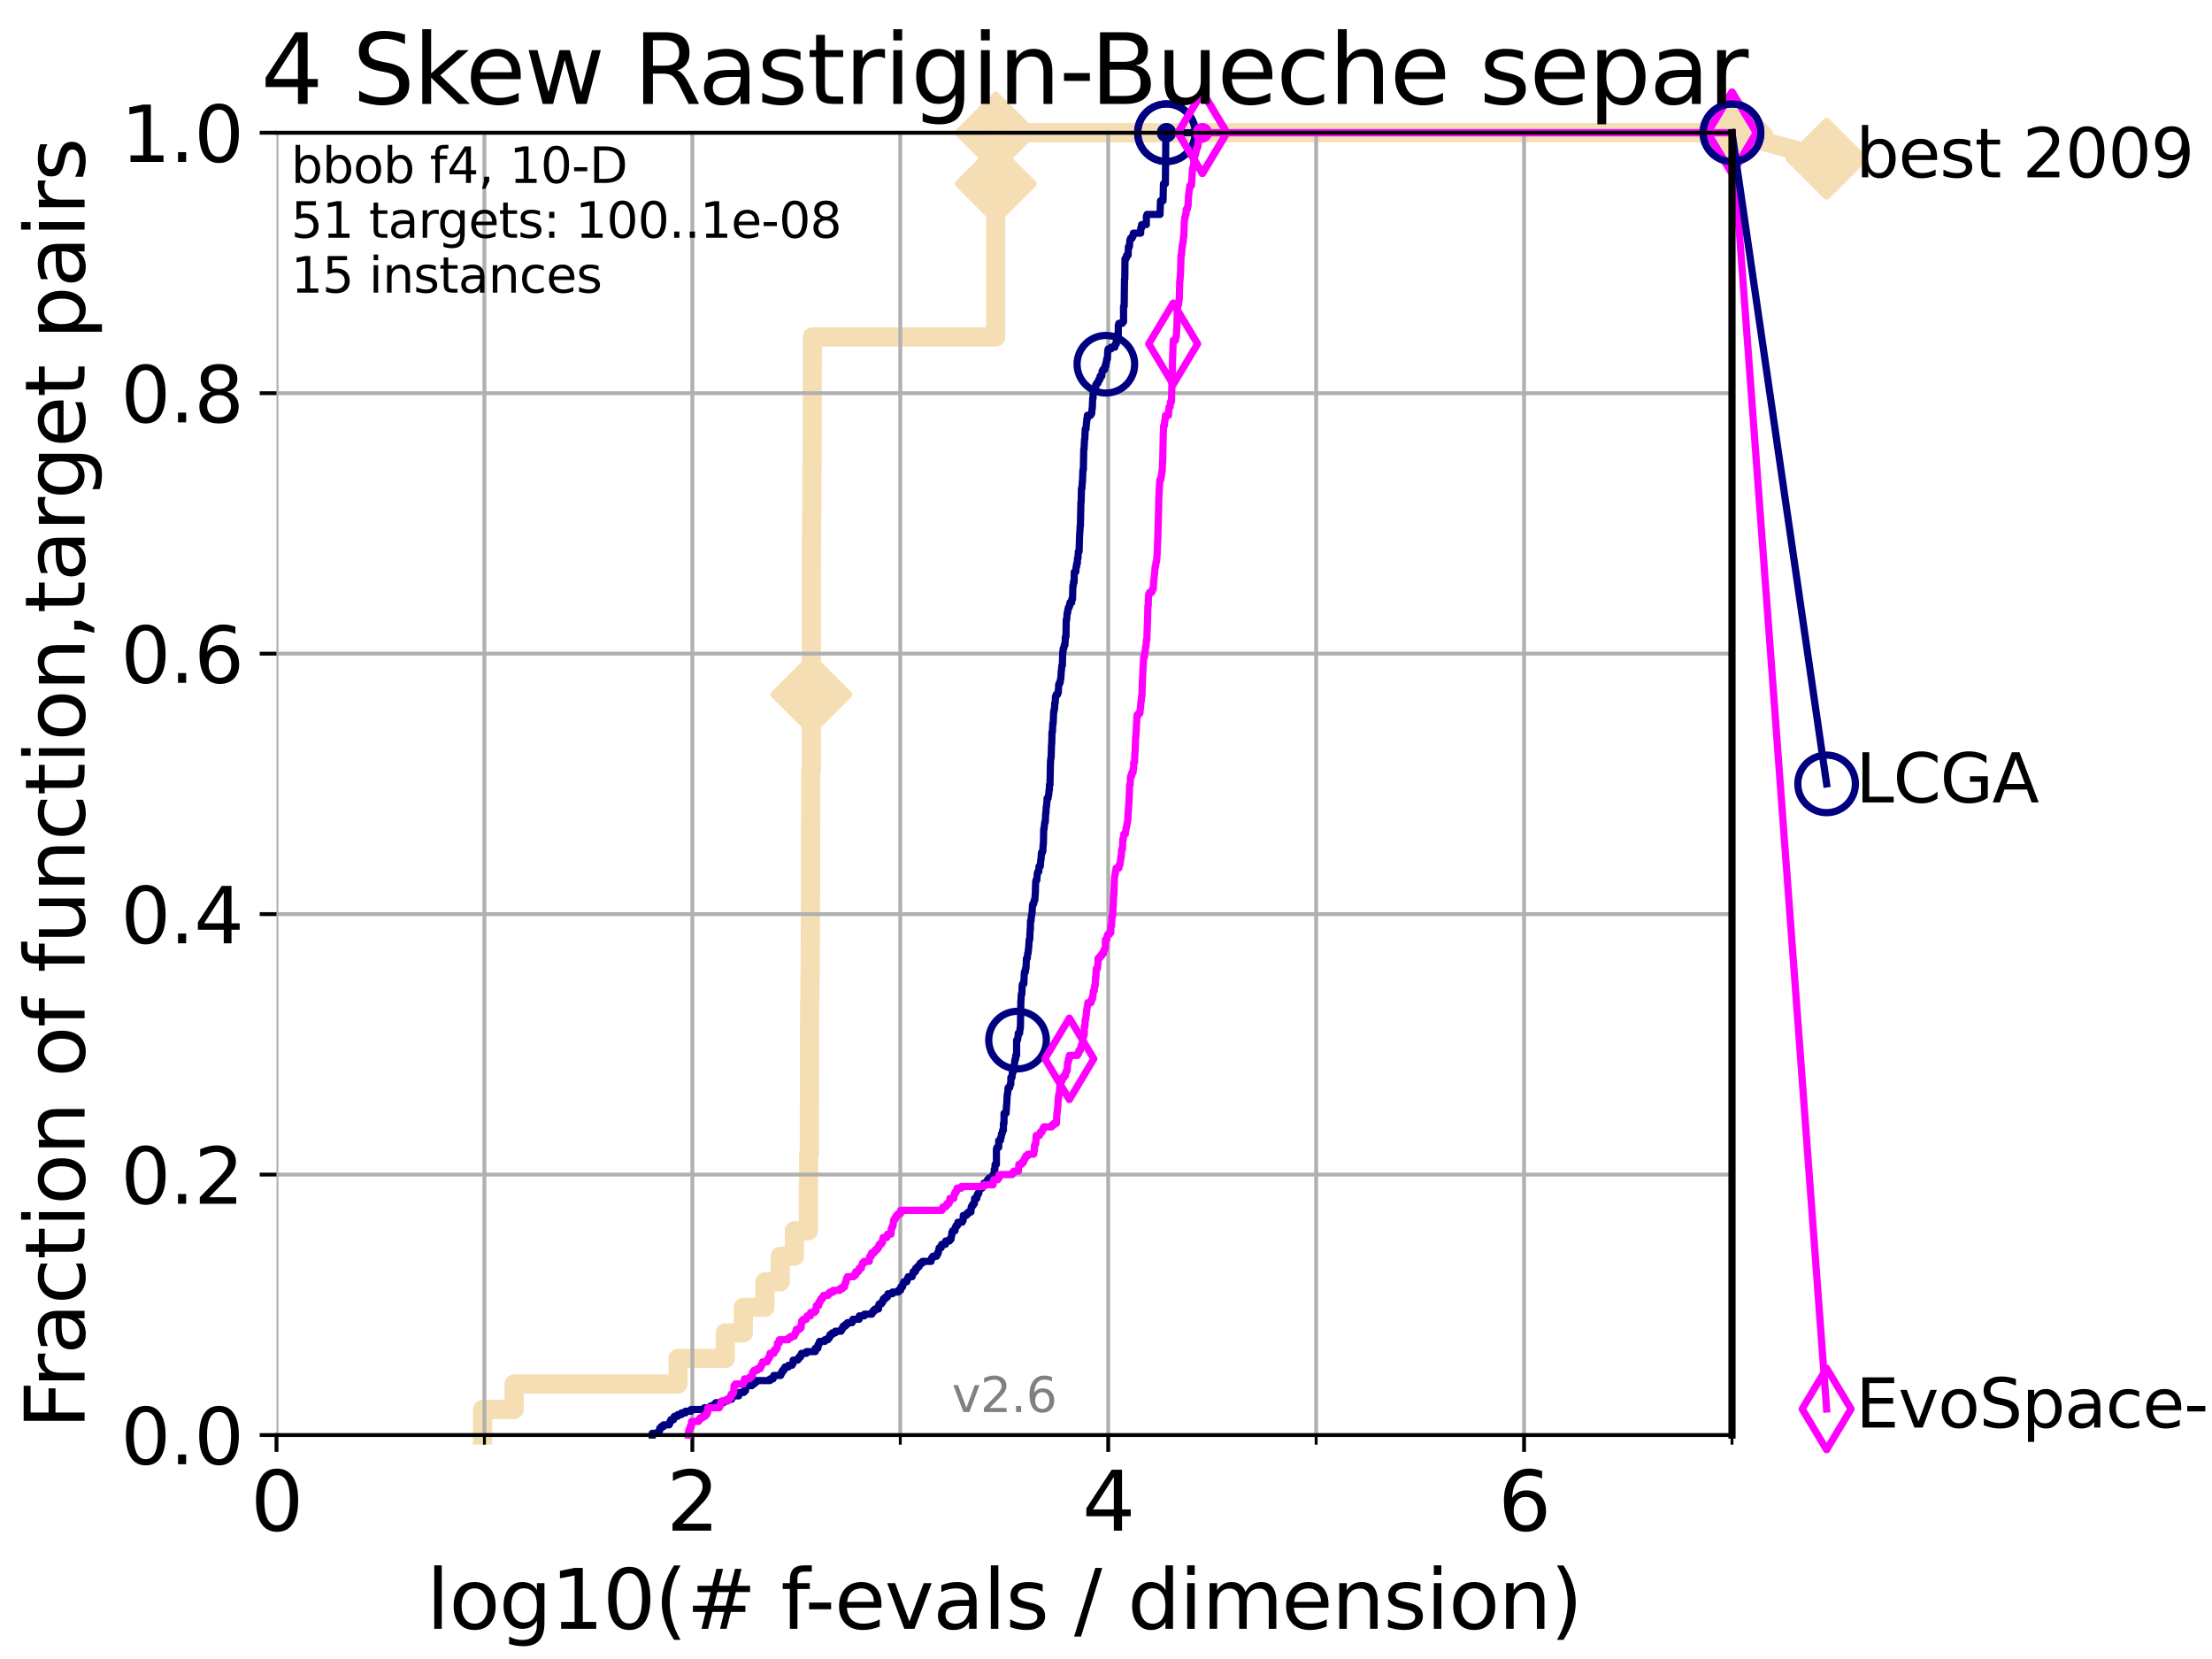 <?xml version="1.0" encoding="utf-8" standalone="no"?>
<!DOCTYPE svg PUBLIC "-//W3C//DTD SVG 1.1//EN"
  "http://www.w3.org/Graphics/SVG/1.1/DTD/svg11.dtd">
<svg xmlns:xlink="http://www.w3.org/1999/xlink" width="460.8pt" height="345.6pt" viewBox="0 0 460.8 345.6" xmlns="http://www.w3.org/2000/svg" version="1.1">
 <defs>
  <style type="text/css">*{stroke-linejoin: round; stroke-linecap: butt}</style>
 </defs>
 <g id="figure_1">
  <g id="patch_1">
   <path d="M 0 345.6 
L 460.8 345.6 
L 460.8 0 
L 0 0 
z
" style="fill: #ffffff"/>
  </g>
  <g id="axes_1">
   <g id="patch_2">
    <path d="M 57.6 298.944 
L 360.806 298.944 
L 360.806 27.648 
L 57.6 27.648 
z
" style="fill: #ffffff"/>
   </g>
   <g id="line2d_1">
    <path d="M 100.535 298.944 
L 100.535 293.624 
L 107.11 293.624 
L 107.11 288.305 
L 141.261 288.305 
L 141.261 282.985 
L 151.103 282.985 
L 151.103 277.666 
L 154.854 277.666 
L 154.854 272.346 
L 159.351 272.346 
L 159.351 267.027 
L 162.528 267.027 
L 162.528 261.707 
L 165.483 261.707 
L 165.483 256.388 
L 168.405 256.388 
L 168.405 251.068 
L 168.41 251.068 
L 168.41 245.749 
L 168.462 245.749 
L 168.462 240.429 
L 168.607 240.429 
L 168.607 235.11 
L 168.617 235.11 
L 168.617 229.79 
L 168.627 229.79 
L 168.627 224.471 
L 168.638 224.471 
L 168.638 213.832 
L 168.653 213.832 
L 168.653 208.512 
L 168.72 208.512 
L 168.72 203.192 
L 168.781 203.192 
L 168.781 197.873 
L 168.807 197.873 
L 168.807 192.553 
L 168.817 192.553 
L 168.817 187.234 
L 168.852 187.234 
L 168.852 176.595 
L 168.857 176.595 
L 168.857 171.275 
L 168.878 171.275 
L 168.878 160.636 
L 169.014 160.636 
L 169.014 144.678 
L 169.019 144.678 
L 169.019 128.719 
L 169.029 128.719 
L 169.029 118.08 
L 169.034 118.08 
L 169.034 112.76 
L 169.065 112.76 
L 169.065 107.441 
L 169.13 107.441 
L 169.13 102.121 
L 169.135 102.121 
L 169.135 96.802 
L 169.185 96.802 
L 169.185 91.482 
L 169.2 91.482 
L 169.2 80.843 
L 169.21 80.843 
L 169.21 75.524 
L 169.215 75.524 
L 169.215 70.204 
L 207.422 70.204 
L 207.422 59.565 
L 207.423 59.565 
L 207.423 54.246 
L 207.423 54.246 
L 207.423 43.607 
L 207.424 43.607 
L 207.424 38.287 
L 207.425 38.287 
L 207.425 27.648 
L 360.806 27.648 
" style="fill: none; stroke: #f5deb3; stroke-width: 4; stroke-linecap: square"/>
   </g>
   <g id="line2d_2">
    <defs>
     <path id="m5c74eaa710" d="M 0 7.778 
L 7.778 0 
L 0 -7.778 
L -7.778 0 
z
" style="stroke: #f5deb3; stroke-width: 1.5; stroke-linejoin: miter"/>
    </defs>
    <g>
     <use xlink:href="#m5c74eaa710" x="169.019" y="144.678" style="fill: #f5deb3; stroke: #f5deb3; stroke-width: 1.5; stroke-linejoin: miter"/>
     <use xlink:href="#m5c74eaa710" x="207.425" y="38.287" style="fill: #f5deb3; stroke: #f5deb3; stroke-width: 1.5; stroke-linejoin: miter"/>
     <use xlink:href="#m5c74eaa710" x="207.425" y="27.648" style="fill: #f5deb3; stroke: #f5deb3; stroke-width: 1.5; stroke-linejoin: miter"/>
     <use xlink:href="#m5c74eaa710" x="207.425" y="27.648" style="fill: #f5deb3; stroke: #f5deb3; stroke-width: 1.5; stroke-linejoin: miter"/>
     <use xlink:href="#m5c74eaa710" x="360.806" y="27.648" style="fill: #f5deb3; stroke: #f5deb3; stroke-width: 1.5; stroke-linejoin: miter"/>
    </g>
   </g>
   <g id="line2d_3">
    <path style="fill: none; stroke: #f5deb3; stroke-width: 4; stroke-linecap: square"/>
    <g/>
   </g>
   <g id="line2d_4">
    <path d="M 360.806 27.648 
L 380.515 33.074 
" style="fill: none; stroke: #f5deb3; stroke-width: 4; stroke-linecap: square"/>
    <g>
     <use xlink:href="#m5c74eaa710" x="360.806" y="27.648" style="fill: #f5deb3; stroke: #f5deb3; stroke-width: 1.5; stroke-linejoin: miter"/>
     <use xlink:href="#m5c74eaa710" x="380.515" y="33.074" style="fill: #f5deb3; stroke: #f5deb3; stroke-width: 1.5; stroke-linejoin: miter"/>
    </g>
   </g>
   <g id="matplotlib.axis_1">
    <g id="xtick_1">
     <g id="line2d_5">
      <path d="M 57.6 298.944 
L 57.6 27.648 
" clip-path="url(#p76e9daa2fe)" style="fill: none; stroke: #b0b0b0; stroke-width: 0.8; stroke-linecap: square"/>
     </g>
     <g id="line2d_6">
      <defs>
       <path id="mcdde6d1724" d="M 0 0 
L 0 3.5 
" style="stroke: #000000; stroke-width: 0.8"/>
      </defs>
      <g>
       <use xlink:href="#mcdde6d1724" x="57.6" y="298.944" style="stroke: #000000; stroke-width: 0.8"/>
      </g>
     </g>
     <g id="text_1">
      <!-- 0 -->
      <g transform="translate(52.192 318.861)scale(0.17 -0.17)">
       <defs>
        <path id="DejaVuSans-30" d="M 2034 4250 
Q 1547 4250 1301 3770 
Q 1056 3291 1056 2328 
Q 1056 1369 1301 889 
Q 1547 409 2034 409 
Q 2525 409 2770 889 
Q 3016 1369 3016 2328 
Q 3016 3291 2770 3770 
Q 2525 4250 2034 4250 
z
M 2034 4750 
Q 2819 4750 3233 4129 
Q 3647 3509 3647 2328 
Q 3647 1150 3233 529 
Q 2819 -91 2034 -91 
Q 1250 -91 836 529 
Q 422 1150 422 2328 
Q 422 3509 836 4129 
Q 1250 4750 2034 4750 
z
" transform="scale(0.016)"/>
       </defs>
       <use xlink:href="#DejaVuSans-30"/>
      </g>
     </g>
    </g>
    <g id="xtick_2">
     <g id="line2d_7">
      <path d="M 144.23 298.944 
L 144.23 27.648 
" clip-path="url(#p76e9daa2fe)" style="fill: none; stroke: #b0b0b0; stroke-width: 0.8; stroke-linecap: square"/>
     </g>
     <g id="line2d_8">
      <g>
       <use xlink:href="#mcdde6d1724" x="144.23" y="298.944" style="stroke: #000000; stroke-width: 0.8"/>
      </g>
     </g>
     <g id="text_2">
      <!-- 2 -->
      <g transform="translate(138.822 318.861)scale(0.17 -0.17)">
       <defs>
        <path id="DejaVuSans-32" d="M 1228 531 
L 3431 531 
L 3431 0 
L 469 0 
L 469 531 
Q 828 903 1448 1529 
Q 2069 2156 2228 2338 
Q 2531 2678 2651 2914 
Q 2772 3150 2772 3378 
Q 2772 3750 2511 3984 
Q 2250 4219 1831 4219 
Q 1534 4219 1204 4116 
Q 875 4013 500 3803 
L 500 4441 
Q 881 4594 1212 4672 
Q 1544 4750 1819 4750 
Q 2544 4750 2975 4387 
Q 3406 4025 3406 3419 
Q 3406 3131 3298 2873 
Q 3191 2616 2906 2266 
Q 2828 2175 2409 1742 
Q 1991 1309 1228 531 
z
" transform="scale(0.016)"/>
       </defs>
       <use xlink:href="#DejaVuSans-32"/>
      </g>
     </g>
    </g>
    <g id="xtick_3">
     <g id="line2d_9">
      <path d="M 230.861 298.944 
L 230.861 27.648 
" clip-path="url(#p76e9daa2fe)" style="fill: none; stroke: #b0b0b0; stroke-width: 0.8; stroke-linecap: square"/>
     </g>
     <g id="line2d_10">
      <g>
       <use xlink:href="#mcdde6d1724" x="230.861" y="298.944" style="stroke: #000000; stroke-width: 0.8"/>
      </g>
     </g>
     <g id="text_3">
      <!-- 4 -->
      <g transform="translate(225.453 318.861)scale(0.17 -0.17)">
       <defs>
        <path id="DejaVuSans-34" d="M 2419 4116 
L 825 1625 
L 2419 1625 
L 2419 4116 
z
M 2253 4666 
L 3047 4666 
L 3047 1625 
L 3713 1625 
L 3713 1100 
L 3047 1100 
L 3047 0 
L 2419 0 
L 2419 1100 
L 313 1100 
L 313 1709 
L 2253 4666 
z
" transform="scale(0.016)"/>
       </defs>
       <use xlink:href="#DejaVuSans-34"/>
      </g>
     </g>
    </g>
    <g id="xtick_4">
     <g id="line2d_11">
      <path d="M 317.491 298.944 
L 317.491 27.648 
" clip-path="url(#p76e9daa2fe)" style="fill: none; stroke: #b0b0b0; stroke-width: 0.8; stroke-linecap: square"/>
     </g>
     <g id="line2d_12">
      <g>
       <use xlink:href="#mcdde6d1724" x="317.491" y="298.944" style="stroke: #000000; stroke-width: 0.8"/>
      </g>
     </g>
     <g id="text_4">
      <!-- 6 -->
      <g transform="translate(312.083 318.861)scale(0.17 -0.17)">
       <defs>
        <path id="DejaVuSans-36" d="M 2113 2584 
Q 1688 2584 1439 2293 
Q 1191 2003 1191 1497 
Q 1191 994 1439 701 
Q 1688 409 2113 409 
Q 2538 409 2786 701 
Q 3034 994 3034 1497 
Q 3034 2003 2786 2293 
Q 2538 2584 2113 2584 
z
M 3366 4563 
L 3366 3988 
Q 3128 4100 2886 4159 
Q 2644 4219 2406 4219 
Q 1781 4219 1451 3797 
Q 1122 3375 1075 2522 
Q 1259 2794 1537 2939 
Q 1816 3084 2150 3084 
Q 2853 3084 3261 2657 
Q 3669 2231 3669 1497 
Q 3669 778 3244 343 
Q 2819 -91 2113 -91 
Q 1303 -91 875 529 
Q 447 1150 447 2328 
Q 447 3434 972 4092 
Q 1497 4750 2381 4750 
Q 2619 4750 2861 4703 
Q 3103 4656 3366 4563 
z
" transform="scale(0.016)"/>
       </defs>
       <use xlink:href="#DejaVuSans-36"/>
      </g>
     </g>
    </g>
    <g id="xtick_5">
     <g id="line2d_13">
      <path d="M 100.915 298.944 
L 100.915 27.648 
" clip-path="url(#p76e9daa2fe)" style="fill: none; stroke: #b0b0b0; stroke-width: 0.8; stroke-linecap: square"/>
     </g>
     <g id="line2d_14">
      <defs>
       <path id="m0bff907c6d" d="M 0 0 
L 0 2 
" style="stroke: #000000; stroke-width: 0.6"/>
      </defs>
      <g>
       <use xlink:href="#m0bff907c6d" x="100.915" y="298.944" style="stroke: #000000; stroke-width: 0.6"/>
      </g>
     </g>
    </g>
    <g id="xtick_6">
     <g id="line2d_15">
      <path d="M 187.546 298.944 
L 187.546 27.648 
" clip-path="url(#p76e9daa2fe)" style="fill: none; stroke: #b0b0b0; stroke-width: 0.8; stroke-linecap: square"/>
     </g>
     <g id="line2d_16">
      <g>
       <use xlink:href="#m0bff907c6d" x="187.546" y="298.944" style="stroke: #000000; stroke-width: 0.6"/>
      </g>
     </g>
    </g>
    <g id="xtick_7">
     <g id="line2d_17">
      <path d="M 274.176 298.944 
L 274.176 27.648 
" clip-path="url(#p76e9daa2fe)" style="fill: none; stroke: #b0b0b0; stroke-width: 0.8; stroke-linecap: square"/>
     </g>
     <g id="line2d_18">
      <g>
       <use xlink:href="#m0bff907c6d" x="274.176" y="298.944" style="stroke: #000000; stroke-width: 0.6"/>
      </g>
     </g>
    </g>
    <g id="xtick_8">
     <g id="line2d_19">
      <path d="M 360.806 298.944 
L 360.806 27.648 
" clip-path="url(#p76e9daa2fe)" style="fill: none; stroke: #b0b0b0; stroke-width: 0.8; stroke-linecap: square"/>
     </g>
     <g id="line2d_20">
      <g>
       <use xlink:href="#m0bff907c6d" x="360.806" y="298.944" style="stroke: #000000; stroke-width: 0.6"/>
      </g>
     </g>
    </g>
    <g id="text_5">
     <!-- log10(# f-evals / dimension) -->
     <g transform="translate(88.823 339.314)scale(0.17 -0.17)">
      <defs>
       <path id="DejaVuSans-6c" d="M 603 4863 
L 1178 4863 
L 1178 0 
L 603 0 
L 603 4863 
z
" transform="scale(0.016)"/>
       <path id="DejaVuSans-6f" d="M 1959 3097 
Q 1497 3097 1228 2736 
Q 959 2375 959 1747 
Q 959 1119 1226 758 
Q 1494 397 1959 397 
Q 2419 397 2687 759 
Q 2956 1122 2956 1747 
Q 2956 2369 2687 2733 
Q 2419 3097 1959 3097 
z
M 1959 3584 
Q 2709 3584 3137 3096 
Q 3566 2609 3566 1747 
Q 3566 888 3137 398 
Q 2709 -91 1959 -91 
Q 1206 -91 779 398 
Q 353 888 353 1747 
Q 353 2609 779 3096 
Q 1206 3584 1959 3584 
z
" transform="scale(0.016)"/>
       <path id="DejaVuSans-67" d="M 2906 1791 
Q 2906 2416 2648 2759 
Q 2391 3103 1925 3103 
Q 1463 3103 1205 2759 
Q 947 2416 947 1791 
Q 947 1169 1205 825 
Q 1463 481 1925 481 
Q 2391 481 2648 825 
Q 2906 1169 2906 1791 
z
M 3481 434 
Q 3481 -459 3084 -895 
Q 2688 -1331 1869 -1331 
Q 1566 -1331 1297 -1286 
Q 1028 -1241 775 -1147 
L 775 -588 
Q 1028 -725 1275 -790 
Q 1522 -856 1778 -856 
Q 2344 -856 2625 -561 
Q 2906 -266 2906 331 
L 2906 616 
Q 2728 306 2450 153 
Q 2172 0 1784 0 
Q 1141 0 747 490 
Q 353 981 353 1791 
Q 353 2603 747 3093 
Q 1141 3584 1784 3584 
Q 2172 3584 2450 3431 
Q 2728 3278 2906 2969 
L 2906 3500 
L 3481 3500 
L 3481 434 
z
" transform="scale(0.016)"/>
       <path id="DejaVuSans-31" d="M 794 531 
L 1825 531 
L 1825 4091 
L 703 3866 
L 703 4441 
L 1819 4666 
L 2450 4666 
L 2450 531 
L 3481 531 
L 3481 0 
L 794 0 
L 794 531 
z
" transform="scale(0.016)"/>
       <path id="DejaVuSans-28" d="M 1984 4856 
Q 1566 4138 1362 3434 
Q 1159 2731 1159 2009 
Q 1159 1288 1364 580 
Q 1569 -128 1984 -844 
L 1484 -844 
Q 1016 -109 783 600 
Q 550 1309 550 2009 
Q 550 2706 781 3412 
Q 1013 4119 1484 4856 
L 1984 4856 
z
" transform="scale(0.016)"/>
       <path id="DejaVuSans-23" d="M 3272 2816 
L 2363 2816 
L 2100 1772 
L 3016 1772 
L 3272 2816 
z
M 2803 4594 
L 2478 3297 
L 3391 3297 
L 3719 4594 
L 4219 4594 
L 3897 3297 
L 4872 3297 
L 4872 2816 
L 3775 2816 
L 3519 1772 
L 4513 1772 
L 4513 1294 
L 3397 1294 
L 3072 0 
L 2572 0 
L 2894 1294 
L 1978 1294 
L 1656 0 
L 1153 0 
L 1478 1294 
L 494 1294 
L 494 1772 
L 1594 1772 
L 1856 2816 
L 850 2816 
L 850 3297 
L 1978 3297 
L 2297 4594 
L 2803 4594 
z
" transform="scale(0.016)"/>
       <path id="DejaVuSans-20" transform="scale(0.016)"/>
       <path id="DejaVuSans-66" d="M 2375 4863 
L 2375 4384 
L 1825 4384 
Q 1516 4384 1395 4259 
Q 1275 4134 1275 3809 
L 1275 3500 
L 2222 3500 
L 2222 3053 
L 1275 3053 
L 1275 0 
L 697 0 
L 697 3053 
L 147 3053 
L 147 3500 
L 697 3500 
L 697 3744 
Q 697 4328 969 4595 
Q 1241 4863 1831 4863 
L 2375 4863 
z
" transform="scale(0.016)"/>
       <path id="DejaVuSans-2d" d="M 313 2009 
L 1997 2009 
L 1997 1497 
L 313 1497 
L 313 2009 
z
" transform="scale(0.016)"/>
       <path id="DejaVuSans-65" d="M 3597 1894 
L 3597 1613 
L 953 1613 
Q 991 1019 1311 708 
Q 1631 397 2203 397 
Q 2534 397 2845 478 
Q 3156 559 3463 722 
L 3463 178 
Q 3153 47 2828 -22 
Q 2503 -91 2169 -91 
Q 1331 -91 842 396 
Q 353 884 353 1716 
Q 353 2575 817 3079 
Q 1281 3584 2069 3584 
Q 2775 3584 3186 3129 
Q 3597 2675 3597 1894 
z
M 3022 2063 
Q 3016 2534 2758 2815 
Q 2500 3097 2075 3097 
Q 1594 3097 1305 2825 
Q 1016 2553 972 2059 
L 3022 2063 
z
" transform="scale(0.016)"/>
       <path id="DejaVuSans-76" d="M 191 3500 
L 800 3500 
L 1894 563 
L 2988 3500 
L 3597 3500 
L 2284 0 
L 1503 0 
L 191 3500 
z
" transform="scale(0.016)"/>
       <path id="DejaVuSans-61" d="M 2194 1759 
Q 1497 1759 1228 1600 
Q 959 1441 959 1056 
Q 959 750 1161 570 
Q 1363 391 1709 391 
Q 2188 391 2477 730 
Q 2766 1069 2766 1631 
L 2766 1759 
L 2194 1759 
z
M 3341 1997 
L 3341 0 
L 2766 0 
L 2766 531 
Q 2569 213 2275 61 
Q 1981 -91 1556 -91 
Q 1019 -91 701 211 
Q 384 513 384 1019 
Q 384 1609 779 1909 
Q 1175 2209 1959 2209 
L 2766 2209 
L 2766 2266 
Q 2766 2663 2505 2880 
Q 2244 3097 1772 3097 
Q 1472 3097 1187 3025 
Q 903 2953 641 2809 
L 641 3341 
Q 956 3463 1253 3523 
Q 1550 3584 1831 3584 
Q 2591 3584 2966 3190 
Q 3341 2797 3341 1997 
z
" transform="scale(0.016)"/>
       <path id="DejaVuSans-73" d="M 2834 3397 
L 2834 2853 
Q 2591 2978 2328 3040 
Q 2066 3103 1784 3103 
Q 1356 3103 1142 2972 
Q 928 2841 928 2578 
Q 928 2378 1081 2264 
Q 1234 2150 1697 2047 
L 1894 2003 
Q 2506 1872 2764 1633 
Q 3022 1394 3022 966 
Q 3022 478 2636 193 
Q 2250 -91 1575 -91 
Q 1294 -91 989 -36 
Q 684 19 347 128 
L 347 722 
Q 666 556 975 473 
Q 1284 391 1588 391 
Q 1994 391 2212 530 
Q 2431 669 2431 922 
Q 2431 1156 2273 1281 
Q 2116 1406 1581 1522 
L 1381 1569 
Q 847 1681 609 1914 
Q 372 2147 372 2553 
Q 372 3047 722 3315 
Q 1072 3584 1716 3584 
Q 2034 3584 2315 3537 
Q 2597 3491 2834 3397 
z
" transform="scale(0.016)"/>
       <path id="DejaVuSans-2f" d="M 1625 4666 
L 2156 4666 
L 531 -594 
L 0 -594 
L 1625 4666 
z
" transform="scale(0.016)"/>
       <path id="DejaVuSans-64" d="M 2906 2969 
L 2906 4863 
L 3481 4863 
L 3481 0 
L 2906 0 
L 2906 525 
Q 2725 213 2448 61 
Q 2172 -91 1784 -91 
Q 1150 -91 751 415 
Q 353 922 353 1747 
Q 353 2572 751 3078 
Q 1150 3584 1784 3584 
Q 2172 3584 2448 3432 
Q 2725 3281 2906 2969 
z
M 947 1747 
Q 947 1113 1208 752 
Q 1469 391 1925 391 
Q 2381 391 2643 752 
Q 2906 1113 2906 1747 
Q 2906 2381 2643 2742 
Q 2381 3103 1925 3103 
Q 1469 3103 1208 2742 
Q 947 2381 947 1747 
z
" transform="scale(0.016)"/>
       <path id="DejaVuSans-69" d="M 603 3500 
L 1178 3500 
L 1178 0 
L 603 0 
L 603 3500 
z
M 603 4863 
L 1178 4863 
L 1178 4134 
L 603 4134 
L 603 4863 
z
" transform="scale(0.016)"/>
       <path id="DejaVuSans-6d" d="M 3328 2828 
Q 3544 3216 3844 3400 
Q 4144 3584 4550 3584 
Q 5097 3584 5394 3201 
Q 5691 2819 5691 2113 
L 5691 0 
L 5113 0 
L 5113 2094 
Q 5113 2597 4934 2840 
Q 4756 3084 4391 3084 
Q 3944 3084 3684 2787 
Q 3425 2491 3425 1978 
L 3425 0 
L 2847 0 
L 2847 2094 
Q 2847 2600 2669 2842 
Q 2491 3084 2119 3084 
Q 1678 3084 1418 2786 
Q 1159 2488 1159 1978 
L 1159 0 
L 581 0 
L 581 3500 
L 1159 3500 
L 1159 2956 
Q 1356 3278 1631 3431 
Q 1906 3584 2284 3584 
Q 2666 3584 2933 3390 
Q 3200 3197 3328 2828 
z
" transform="scale(0.016)"/>
       <path id="DejaVuSans-6e" d="M 3513 2113 
L 3513 0 
L 2938 0 
L 2938 2094 
Q 2938 2591 2744 2837 
Q 2550 3084 2163 3084 
Q 1697 3084 1428 2787 
Q 1159 2491 1159 1978 
L 1159 0 
L 581 0 
L 581 3500 
L 1159 3500 
L 1159 2956 
Q 1366 3272 1645 3428 
Q 1925 3584 2291 3584 
Q 2894 3584 3203 3211 
Q 3513 2838 3513 2113 
z
" transform="scale(0.016)"/>
       <path id="DejaVuSans-29" d="M 513 4856 
L 1013 4856 
Q 1481 4119 1714 3412 
Q 1947 2706 1947 2009 
Q 1947 1309 1714 600 
Q 1481 -109 1013 -844 
L 513 -844 
Q 928 -128 1133 580 
Q 1338 1288 1338 2009 
Q 1338 2731 1133 3434 
Q 928 4138 513 4856 
z
" transform="scale(0.016)"/>
      </defs>
      <use xlink:href="#DejaVuSans-6c"/>
      <use xlink:href="#DejaVuSans-6f" x="27.783"/>
      <use xlink:href="#DejaVuSans-67" x="88.965"/>
      <use xlink:href="#DejaVuSans-31" x="152.441"/>
      <use xlink:href="#DejaVuSans-30" x="216.064"/>
      <use xlink:href="#DejaVuSans-28" x="279.688"/>
      <use xlink:href="#DejaVuSans-23" x="318.701"/>
      <use xlink:href="#DejaVuSans-20" x="402.49"/>
      <use xlink:href="#DejaVuSans-66" x="434.277"/>
      <use xlink:href="#DejaVuSans-2d" x="463.982"/>
      <use xlink:href="#DejaVuSans-65" x="500.066"/>
      <use xlink:href="#DejaVuSans-76" x="561.59"/>
      <use xlink:href="#DejaVuSans-61" x="620.77"/>
      <use xlink:href="#DejaVuSans-6c" x="682.049"/>
      <use xlink:href="#DejaVuSans-73" x="709.832"/>
      <use xlink:href="#DejaVuSans-20" x="761.932"/>
      <use xlink:href="#DejaVuSans-2f" x="793.719"/>
      <use xlink:href="#DejaVuSans-20" x="827.41"/>
      <use xlink:href="#DejaVuSans-64" x="859.197"/>
      <use xlink:href="#DejaVuSans-69" x="922.674"/>
      <use xlink:href="#DejaVuSans-6d" x="950.457"/>
      <use xlink:href="#DejaVuSans-65" x="1047.869"/>
      <use xlink:href="#DejaVuSans-6e" x="1109.393"/>
      <use xlink:href="#DejaVuSans-73" x="1172.771"/>
      <use xlink:href="#DejaVuSans-69" x="1224.871"/>
      <use xlink:href="#DejaVuSans-6f" x="1252.654"/>
      <use xlink:href="#DejaVuSans-6e" x="1313.836"/>
      <use xlink:href="#DejaVuSans-29" x="1377.215"/>
     </g>
    </g>
   </g>
   <g id="matplotlib.axis_2">
    <g id="ytick_1">
     <g id="line2d_21">
      <path d="M 57.6 298.944 
L 360.806 298.944 
" clip-path="url(#p76e9daa2fe)" style="fill: none; stroke: #b0b0b0; stroke-width: 0.8; stroke-linecap: square"/>
     </g>
     <g id="line2d_22">
      <defs>
       <path id="mf41f2b320e" d="M 0 0 
L -3.5 0 
" style="stroke: #000000; stroke-width: 0.8"/>
      </defs>
      <g>
       <use xlink:href="#mf41f2b320e" x="57.6" y="298.944" style="stroke: #000000; stroke-width: 0.8"/>
      </g>
     </g>
     <g id="text_6">
      <!-- 0.0 -->
      <g transform="translate(25.155 305.023)scale(0.16 -0.16)">
       <defs>
        <path id="DejaVuSans-2e" d="M 684 794 
L 1344 794 
L 1344 0 
L 684 0 
L 684 794 
z
" transform="scale(0.016)"/>
       </defs>
       <use xlink:href="#DejaVuSans-30"/>
       <use xlink:href="#DejaVuSans-2e" x="63.623"/>
       <use xlink:href="#DejaVuSans-30" x="95.41"/>
      </g>
     </g>
    </g>
    <g id="ytick_2">
     <g id="line2d_23">
      <path d="M 57.6 244.685 
L 360.806 244.685 
" clip-path="url(#p76e9daa2fe)" style="fill: none; stroke: #b0b0b0; stroke-width: 0.8; stroke-linecap: square"/>
     </g>
     <g id="line2d_24">
      <g>
       <use xlink:href="#mf41f2b320e" x="57.6" y="244.685" style="stroke: #000000; stroke-width: 0.8"/>
      </g>
     </g>
     <g id="text_7">
      <!-- 0.2 -->
      <g transform="translate(25.155 250.764)scale(0.16 -0.16)">
       <use xlink:href="#DejaVuSans-30"/>
       <use xlink:href="#DejaVuSans-2e" x="63.623"/>
       <use xlink:href="#DejaVuSans-32" x="95.41"/>
      </g>
     </g>
    </g>
    <g id="ytick_3">
     <g id="line2d_25">
      <path d="M 57.6 190.426 
L 360.806 190.426 
" clip-path="url(#p76e9daa2fe)" style="fill: none; stroke: #b0b0b0; stroke-width: 0.8; stroke-linecap: square"/>
     </g>
     <g id="line2d_26">
      <g>
       <use xlink:href="#mf41f2b320e" x="57.6" y="190.426" style="stroke: #000000; stroke-width: 0.8"/>
      </g>
     </g>
     <g id="text_8">
      <!-- 0.4 -->
      <g transform="translate(25.155 196.504)scale(0.16 -0.16)">
       <use xlink:href="#DejaVuSans-30"/>
       <use xlink:href="#DejaVuSans-2e" x="63.623"/>
       <use xlink:href="#DejaVuSans-34" x="95.41"/>
      </g>
     </g>
    </g>
    <g id="ytick_4">
     <g id="line2d_27">
      <path d="M 57.6 136.166 
L 360.806 136.166 
" clip-path="url(#p76e9daa2fe)" style="fill: none; stroke: #b0b0b0; stroke-width: 0.8; stroke-linecap: square"/>
     </g>
     <g id="line2d_28">
      <g>
       <use xlink:href="#mf41f2b320e" x="57.6" y="136.166" style="stroke: #000000; stroke-width: 0.8"/>
      </g>
     </g>
     <g id="text_9">
      <!-- 0.6 -->
      <g transform="translate(25.155 142.245)scale(0.16 -0.16)">
       <use xlink:href="#DejaVuSans-30"/>
       <use xlink:href="#DejaVuSans-2e" x="63.623"/>
       <use xlink:href="#DejaVuSans-36" x="95.41"/>
      </g>
     </g>
    </g>
    <g id="ytick_5">
     <g id="line2d_29">
      <path d="M 57.6 81.907 
L 360.806 81.907 
" clip-path="url(#p76e9daa2fe)" style="fill: none; stroke: #b0b0b0; stroke-width: 0.8; stroke-linecap: square"/>
     </g>
     <g id="line2d_30">
      <g>
       <use xlink:href="#mf41f2b320e" x="57.6" y="81.907" style="stroke: #000000; stroke-width: 0.8"/>
      </g>
     </g>
     <g id="text_10">
      <!-- 0.8 -->
      <g transform="translate(25.155 87.986)scale(0.16 -0.16)">
       <defs>
        <path id="DejaVuSans-38" d="M 2034 2216 
Q 1584 2216 1326 1975 
Q 1069 1734 1069 1313 
Q 1069 891 1326 650 
Q 1584 409 2034 409 
Q 2484 409 2743 651 
Q 3003 894 3003 1313 
Q 3003 1734 2745 1975 
Q 2488 2216 2034 2216 
z
M 1403 2484 
Q 997 2584 770 2862 
Q 544 3141 544 3541 
Q 544 4100 942 4425 
Q 1341 4750 2034 4750 
Q 2731 4750 3128 4425 
Q 3525 4100 3525 3541 
Q 3525 3141 3298 2862 
Q 3072 2584 2669 2484 
Q 3125 2378 3379 2068 
Q 3634 1759 3634 1313 
Q 3634 634 3220 271 
Q 2806 -91 2034 -91 
Q 1263 -91 848 271 
Q 434 634 434 1313 
Q 434 1759 690 2068 
Q 947 2378 1403 2484 
z
M 1172 3481 
Q 1172 3119 1398 2916 
Q 1625 2713 2034 2713 
Q 2441 2713 2670 2916 
Q 2900 3119 2900 3481 
Q 2900 3844 2670 4047 
Q 2441 4250 2034 4250 
Q 1625 4250 1398 4047 
Q 1172 3844 1172 3481 
z
" transform="scale(0.016)"/>
       </defs>
       <use xlink:href="#DejaVuSans-30"/>
       <use xlink:href="#DejaVuSans-2e" x="63.623"/>
       <use xlink:href="#DejaVuSans-38" x="95.41"/>
      </g>
     </g>
    </g>
    <g id="ytick_6">
     <g id="line2d_31">
      <path d="M 57.6 27.648 
L 360.806 27.648 
" clip-path="url(#p76e9daa2fe)" style="fill: none; stroke: #b0b0b0; stroke-width: 0.8; stroke-linecap: square"/>
     </g>
     <g id="line2d_32">
      <g>
       <use xlink:href="#mf41f2b320e" x="57.6" y="27.648" style="stroke: #000000; stroke-width: 0.8"/>
      </g>
     </g>
     <g id="text_11">
      <!-- 1.0 -->
      <g transform="translate(25.155 33.727)scale(0.16 -0.16)">
       <use xlink:href="#DejaVuSans-31"/>
       <use xlink:href="#DejaVuSans-2e" x="63.623"/>
       <use xlink:href="#DejaVuSans-30" x="95.41"/>
      </g>
     </g>
    </g>
    <g id="text_12">
     <!-- Fraction of function,target pairs -->
     <g transform="translate(17.62 297.681)rotate(-90)scale(0.17 -0.17)">
      <defs>
       <path id="DejaVuSans-46" d="M 628 4666 
L 3309 4666 
L 3309 4134 
L 1259 4134 
L 1259 2759 
L 3109 2759 
L 3109 2228 
L 1259 2228 
L 1259 0 
L 628 0 
L 628 4666 
z
" transform="scale(0.016)"/>
       <path id="DejaVuSans-72" d="M 2631 2963 
Q 2534 3019 2420 3045 
Q 2306 3072 2169 3072 
Q 1681 3072 1420 2755 
Q 1159 2438 1159 1844 
L 1159 0 
L 581 0 
L 581 3500 
L 1159 3500 
L 1159 2956 
Q 1341 3275 1631 3429 
Q 1922 3584 2338 3584 
Q 2397 3584 2469 3576 
Q 2541 3569 2628 3553 
L 2631 2963 
z
" transform="scale(0.016)"/>
       <path id="DejaVuSans-63" d="M 3122 3366 
L 3122 2828 
Q 2878 2963 2633 3030 
Q 2388 3097 2138 3097 
Q 1578 3097 1268 2742 
Q 959 2388 959 1747 
Q 959 1106 1268 751 
Q 1578 397 2138 397 
Q 2388 397 2633 464 
Q 2878 531 3122 666 
L 3122 134 
Q 2881 22 2623 -34 
Q 2366 -91 2075 -91 
Q 1284 -91 818 406 
Q 353 903 353 1747 
Q 353 2603 823 3093 
Q 1294 3584 2113 3584 
Q 2378 3584 2631 3529 
Q 2884 3475 3122 3366 
z
" transform="scale(0.016)"/>
       <path id="DejaVuSans-74" d="M 1172 4494 
L 1172 3500 
L 2356 3500 
L 2356 3053 
L 1172 3053 
L 1172 1153 
Q 1172 725 1289 603 
Q 1406 481 1766 481 
L 2356 481 
L 2356 0 
L 1766 0 
Q 1100 0 847 248 
Q 594 497 594 1153 
L 594 3053 
L 172 3053 
L 172 3500 
L 594 3500 
L 594 4494 
L 1172 4494 
z
" transform="scale(0.016)"/>
       <path id="DejaVuSans-75" d="M 544 1381 
L 544 3500 
L 1119 3500 
L 1119 1403 
Q 1119 906 1312 657 
Q 1506 409 1894 409 
Q 2359 409 2629 706 
Q 2900 1003 2900 1516 
L 2900 3500 
L 3475 3500 
L 3475 0 
L 2900 0 
L 2900 538 
Q 2691 219 2414 64 
Q 2138 -91 1772 -91 
Q 1169 -91 856 284 
Q 544 659 544 1381 
z
M 1991 3584 
L 1991 3584 
z
" transform="scale(0.016)"/>
       <path id="DejaVuSans-2c" d="M 750 794 
L 1409 794 
L 1409 256 
L 897 -744 
L 494 -744 
L 750 256 
L 750 794 
z
" transform="scale(0.016)"/>
       <path id="DejaVuSans-70" d="M 1159 525 
L 1159 -1331 
L 581 -1331 
L 581 3500 
L 1159 3500 
L 1159 2969 
Q 1341 3281 1617 3432 
Q 1894 3584 2278 3584 
Q 2916 3584 3314 3078 
Q 3713 2572 3713 1747 
Q 3713 922 3314 415 
Q 2916 -91 2278 -91 
Q 1894 -91 1617 61 
Q 1341 213 1159 525 
z
M 3116 1747 
Q 3116 2381 2855 2742 
Q 2594 3103 2138 3103 
Q 1681 3103 1420 2742 
Q 1159 2381 1159 1747 
Q 1159 1113 1420 752 
Q 1681 391 2138 391 
Q 2594 391 2855 752 
Q 3116 1113 3116 1747 
z
" transform="scale(0.016)"/>
      </defs>
      <use xlink:href="#DejaVuSans-46"/>
      <use xlink:href="#DejaVuSans-72" x="50.27"/>
      <use xlink:href="#DejaVuSans-61" x="91.383"/>
      <use xlink:href="#DejaVuSans-63" x="152.662"/>
      <use xlink:href="#DejaVuSans-74" x="207.643"/>
      <use xlink:href="#DejaVuSans-69" x="246.852"/>
      <use xlink:href="#DejaVuSans-6f" x="274.635"/>
      <use xlink:href="#DejaVuSans-6e" x="335.816"/>
      <use xlink:href="#DejaVuSans-20" x="399.195"/>
      <use xlink:href="#DejaVuSans-6f" x="430.982"/>
      <use xlink:href="#DejaVuSans-66" x="492.164"/>
      <use xlink:href="#DejaVuSans-20" x="527.369"/>
      <use xlink:href="#DejaVuSans-66" x="559.156"/>
      <use xlink:href="#DejaVuSans-75" x="594.361"/>
      <use xlink:href="#DejaVuSans-6e" x="657.74"/>
      <use xlink:href="#DejaVuSans-63" x="721.119"/>
      <use xlink:href="#DejaVuSans-74" x="776.1"/>
      <use xlink:href="#DejaVuSans-69" x="815.309"/>
      <use xlink:href="#DejaVuSans-6f" x="843.092"/>
      <use xlink:href="#DejaVuSans-6e" x="904.273"/>
      <use xlink:href="#DejaVuSans-2c" x="967.652"/>
      <use xlink:href="#DejaVuSans-74" x="999.439"/>
      <use xlink:href="#DejaVuSans-61" x="1038.648"/>
      <use xlink:href="#DejaVuSans-72" x="1099.928"/>
      <use xlink:href="#DejaVuSans-67" x="1139.291"/>
      <use xlink:href="#DejaVuSans-65" x="1202.768"/>
      <use xlink:href="#DejaVuSans-74" x="1264.291"/>
      <use xlink:href="#DejaVuSans-20" x="1303.5"/>
      <use xlink:href="#DejaVuSans-70" x="1335.287"/>
      <use xlink:href="#DejaVuSans-61" x="1398.764"/>
      <use xlink:href="#DejaVuSans-69" x="1460.043"/>
      <use xlink:href="#DejaVuSans-72" x="1487.826"/>
      <use xlink:href="#DejaVuSans-73" x="1528.939"/>
     </g>
    </g>
   </g>
   <g id="line2d_33">
    <defs>
     <path id="ma72868d3ac" d="M 0 1.5 
C 0.398 1.5 0.779 1.342 1.061 1.061 
C 1.342 0.779 1.5 0.398 1.5 0 
C 1.5 -0.398 1.342 -0.779 1.061 -1.061 
C 0.779 -1.342 0.398 -1.5 0 -1.5 
C -0.398 -1.5 -0.779 -1.342 -1.061 -1.061 
C -1.342 -0.779 -1.5 -0.398 -1.5 0 
C -1.5 0.398 -1.342 0.779 -1.061 1.061 
C -0.779 1.342 -0.398 1.5 0 1.5 
z
" style="stroke: #f5deb3"/>
    </defs>
    <g>
     <use xlink:href="#ma72868d3ac" x="207.425" y="27.648" style="fill: #f5deb3; stroke: #f5deb3"/>
     <use xlink:href="#ma72868d3ac" x="207.425" y="27.648" style="fill: #f5deb3; stroke: #f5deb3"/>
    </g>
   </g>
   <g id="line2d_34">
    <defs>
     <path id="m52b85cdd76" d="M 0 1.5 
C 0.398 1.5 0.779 1.342 1.061 1.061 
C 1.342 0.779 1.5 0.398 1.5 0 
C 1.5 -0.398 1.342 -0.779 1.061 -1.061 
C 0.779 -1.342 0.398 -1.5 0 -1.5 
C -0.398 -1.5 -0.779 -1.342 -1.061 -1.061 
C -1.342 -0.779 -1.5 -0.398 -1.5 0 
C -1.5 0.398 -1.342 0.779 -1.061 1.061 
C -0.779 1.342 -0.398 1.5 0 1.5 
z
" style="stroke: #000080"/>
    </defs>
    <g>
     <use xlink:href="#m52b85cdd76" x="242.997" y="27.648" style="fill: #000080; stroke: #000080"/>
     <use xlink:href="#m52b85cdd76" x="242.997" y="27.648" style="fill: #000080; stroke: #000080"/>
    </g>
   </g>
   <g id="line2d_35">
    <path d="M 135.864 298.944 
L 135.864 298.589 
L 137.086 298.589 
L 137.086 298.235 
L 137.359 298.235 
L 137.44 297.525 
L 137.735 297.525 
L 137.735 297.171 
L 138.233 297.171 
L 138.233 296.816 
L 139.411 296.816 
L 139.411 296.462 
L 139.581 296.462 
L 139.581 296.107 
L 139.748 296.107 
L 139.748 295.752 
L 140.313 295.752 
L 140.313 295.398 
L 140.474 295.398 
L 140.474 295.043 
L 141.195 295.043 
L 141.195 294.688 
L 141.953 294.688 
L 141.953 294.334 
L 142.804 294.334 
L 142.804 293.979 
L 143.965 293.979 
L 143.965 293.624 
L 146.712 293.624 
L 146.712 293.27 
L 147.987 293.27 
L 147.987 292.915 
L 148.727 292.915 
L 148.727 292.561 
L 149.093 292.561 
L 149.093 292.206 
L 150.707 292.206 
L 150.707 291.851 
L 151.478 291.851 
L 151.478 291.497 
L 152.414 291.497 
L 152.414 291.142 
L 152.62 291.142 
L 152.62 290.787 
L 153.889 290.787 
L 153.911 290.078 
L 154.94 290.078 
L 154.94 289.723 
L 155.308 289.723 
L 155.35 289.014 
L 155.423 289.014 
L 155.423 288.66 
L 156.619 288.66 
L 156.619 288.305 
L 157.109 288.305 
L 157.109 287.95 
L 157.55 287.95 
L 157.55 287.596 
L 160.407 287.596 
L 160.407 287.241 
L 161.049 287.241 
L 161.049 286.886 
L 161.179 286.886 
L 161.179 286.532 
L 162.634 286.532 
L 162.634 286.177 
L 162.803 286.177 
L 162.803 285.822 
L 163.012 285.822 
L 163.012 285.468 
L 163.301 285.468 
L 163.301 285.113 
L 163.552 285.113 
L 163.552 284.759 
L 164.259 284.759 
L 164.259 284.404 
L 164.997 284.404 
L 164.997 284.049 
L 165.214 284.049 
L 165.22 283.34 
L 166.193 283.34 
L 166.193 282.985 
L 166.484 282.985 
L 166.484 282.631 
L 166.804 282.631 
L 166.804 282.276 
L 166.967 282.276 
L 166.967 281.922 
L 168.005 281.922 
L 168.005 281.567 
L 169.847 281.567 
L 169.847 280.858 
L 170.389 280.858 
L 170.398 280.148 
L 170.598 280.148 
L 170.598 279.794 
L 170.718 279.794 
L 170.718 279.439 
L 171.813 279.439 
L 171.813 279.084 
L 172.483 279.084 
L 172.483 278.73 
L 172.786 278.73 
L 172.786 278.375 
L 172.917 278.375 
L 172.917 278.021 
L 173.366 278.021 
L 173.366 277.666 
L 174.011 277.666 
L 174.011 277.311 
L 175.223 277.311 
L 175.223 276.957 
L 175.442 276.957 
L 175.442 276.602 
L 175.649 276.602 
L 175.649 276.247 
L 176.117 276.247 
L 176.117 275.893 
L 176.527 275.893 
L 176.527 275.538 
L 177.505 275.538 
L 177.505 275.183 
L 177.665 275.183 
L 177.665 274.829 
L 178.979 274.829 
L 179.012 274.12 
L 180.062 274.12 
L 180.062 273.765 
L 181.623 273.765 
L 181.623 273.41 
L 181.861 273.41 
L 181.861 273.056 
L 182.231 273.056 
L 182.231 272.701 
L 183.006 272.701 
L 183.009 271.992 
L 183.13 271.992 
L 183.13 271.637 
L 183.623 271.637 
L 183.623 271.282 
L 183.883 271.282 
L 183.883 270.928 
L 184.013 270.928 
L 184.013 270.573 
L 184.422 270.573 
L 184.422 270.219 
L 184.857 270.219 
L 184.857 269.864 
L 184.988 269.864 
L 184.988 269.509 
L 185.912 269.509 
L 185.912 269.155 
L 187.133 269.155 
L 187.133 268.8 
L 187.608 268.8 
L 187.66 268.091 
L 188.017 268.091 
L 188.125 267.381 
L 188.282 267.381 
L 188.282 267.027 
L 188.885 267.027 
L 188.885 266.672 
L 189.014 266.672 
L 189.014 266.318 
L 189.198 266.318 
L 189.198 265.963 
L 190.014 265.963 
L 190.014 265.608 
L 190.15 265.608 
L 190.235 264.899 
L 190.702 264.899 
L 190.767 264.19 
L 191.152 264.19 
L 191.152 263.835 
L 191.489 263.835 
L 191.489 263.48 
L 191.691 263.48 
L 191.691 263.126 
L 192.161 263.126 
L 192.161 262.771 
L 193.964 262.771 
L 194.058 262.062 
L 194.303 262.062 
L 194.303 261.707 
L 195.103 261.707 
L 195.103 261.353 
L 195.299 261.353 
L 195.299 260.998 
L 195.469 260.998 
L 195.565 260.289 
L 195.649 260.289 
L 195.649 259.934 
L 196.061 259.934 
L 196.159 259.225 
L 196.95 259.225 
L 196.994 258.516 
L 197.809 258.516 
L 197.809 258.161 
L 198.115 258.161 
L 198.195 257.452 
L 198.265 257.452 
L 198.279 256.742 
L 198.451 256.742 
L 198.451 256.388 
L 198.953 256.388 
L 199.009 255.678 
L 199.152 255.678 
L 199.152 255.324 
L 199.458 255.324 
L 199.54 254.615 
L 200.451 254.615 
L 200.451 254.26 
L 200.632 254.26 
L 200.664 253.196 
L 201.331 253.196 
L 201.331 252.841 
L 201.701 252.841 
L 201.701 252.487 
L 202.264 252.487 
L 202.321 251.423 
L 202.502 251.423 
L 202.502 251.068 
L 202.757 251.068 
L 202.757 250.714 
L 202.992 250.714 
L 203.026 249.65 
L 203.492 249.65 
L 203.53 248.94 
L 203.721 248.94 
L 203.721 248.586 
L 203.91 248.586 
L 204.015 247.877 
L 204.133 247.877 
L 204.133 247.522 
L 204.578 247.522 
L 204.578 247.167 
L 204.897 247.167 
L 204.979 246.458 
L 205.689 246.458 
L 205.726 245.749 
L 206.055 245.749 
L 206.055 245.394 
L 206.855 245.394 
L 206.867 244.685 
L 207.117 244.685 
L 207.117 243.621 
L 207.237 243.621 
L 207.304 242.557 
L 207.568 242.557 
L 207.568 239.365 
L 207.688 239.365 
L 207.688 239.011 
L 208.053 239.011 
L 208.053 237.592 
L 208.409 237.592 
L 208.497 236.883 
L 208.577 236.883 
L 208.636 236.174 
L 208.766 236.174 
L 208.864 235.464 
L 209.024 235.464 
L 209.024 234.046 
L 209.147 234.046 
L 209.163 231.918 
L 209.583 231.918 
L 209.688 230.145 
L 209.713 230.145 
L 209.819 228.017 
L 209.879 228.017 
L 209.977 226.953 
L 210.004 226.953 
L 210.004 226.598 
L 210.328 226.598 
L 210.432 225.889 
L 210.569 225.889 
L 210.577 224.471 
L 210.816 224.471 
L 210.891 223.407 
L 211.041 223.407 
L 211.083 222.343 
L 211.192 222.343 
L 211.192 221.988 
L 211.307 221.988 
L 211.393 220.924 
L 211.469 220.924 
L 211.469 220.57 
L 211.586 220.57 
L 211.592 219.86 
L 211.777 219.86 
L 211.777 216.669 
L 211.971 216.669 
L 212.062 215.959 
L 212.096 215.959 
L 212.115 215.25 
L 212.404 215.25 
L 212.496 214.186 
L 212.566 214.186 
L 212.664 208.512 
L 212.689 208.512 
L 212.751 207.093 
L 212.877 207.093 
L 212.925 205.32 
L 213.001 205.32 
L 213.001 204.966 
L 213.277 204.966 
L 213.372 202.838 
L 213.404 202.838 
L 213.404 202.483 
L 213.605 202.483 
L 213.605 201.774 
L 213.729 201.774 
L 213.831 199.646 
L 213.99 199.646 
L 214.089 198.582 
L 214.164 198.582 
L 214.263 197.518 
L 214.288 197.518 
L 214.396 195.745 
L 214.507 195.745 
L 214.603 193.617 
L 214.645 193.617 
L 214.667 191.844 
L 214.778 191.844 
L 214.859 190.78 
L 214.899 190.78 
L 215.004 190.071 
L 215.012 190.071 
L 215.076 188.652 
L 215.139 188.652 
L 215.139 188.298 
L 215.336 188.298 
L 215.424 187.589 
L 215.556 187.589 
L 215.666 186.17 
L 215.675 186.17 
L 215.745 183.688 
L 215.827 183.688 
L 215.827 183.333 
L 215.994 183.333 
L 216.086 181.914 
L 216.19 181.914 
L 216.19 181.56 
L 216.399 181.56 
L 216.448 180.496 
L 216.712 180.496 
L 216.814 179.077 
L 216.866 179.077 
L 216.946 177.659 
L 217.123 177.659 
L 217.123 177.304 
L 217.249 177.304 
L 217.305 175.886 
L 217.36 175.886 
L 217.425 172.694 
L 217.506 172.694 
L 217.591 171.63 
L 217.636 171.63 
L 217.636 171.275 
L 217.748 171.275 
L 217.825 169.502 
L 217.866 169.502 
L 217.954 168.084 
L 217.985 168.084 
L 218.09 167.02 
L 218.112 167.02 
L 218.112 166.31 
L 218.329 166.31 
L 218.417 165.601 
L 218.467 165.601 
L 218.535 164.537 
L 218.611 164.537 
L 218.613 163.473 
L 218.728 163.473 
L 218.838 158.508 
L 218.849 158.508 
L 218.932 157.799 
L 218.976 157.799 
L 219.053 154.962 
L 219.098 154.962 
L 219.147 152.48 
L 219.243 152.48 
L 219.308 150.706 
L 219.394 150.706 
L 219.498 148.224 
L 219.58 148.224 
L 219.64 147.515 
L 219.702 147.515 
L 219.722 146.451 
L 219.819 146.451 
L 219.885 145.032 
L 220.028 145.032 
L 220.028 144.678 
L 220.32 144.678 
L 220.32 144.323 
L 220.449 144.323 
L 220.553 142.55 
L 220.693 142.55 
L 220.693 142.195 
L 220.854 142.195 
L 220.91 141.486 
L 220.979 141.486 
L 221.085 139.713 
L 221.107 139.713 
L 221.207 138.649 
L 221.308 138.649 
L 221.385 135.812 
L 221.456 135.812 
L 221.483 135.102 
L 221.607 135.102 
L 221.698 134.393 
L 221.845 134.393 
L 221.945 132.62 
L 222.061 132.62 
L 222.118 129.074 
L 222.216 129.074 
L 222.308 127.655 
L 222.418 127.655 
L 222.462 126.946 
L 222.547 126.946 
L 222.547 126.591 
L 222.701 126.591 
L 222.701 126.237 
L 222.838 126.237 
L 222.89 125.527 
L 223.255 125.527 
L 223.257 124.818 
L 223.422 124.818 
L 223.5 121.981 
L 223.606 121.981 
L 223.613 121.272 
L 223.757 121.272 
L 223.797 119.144 
L 224.107 119.144 
L 224.165 118.08 
L 224.275 118.08 
L 224.29 117.371 
L 224.432 117.371 
L 224.448 116.307 
L 224.552 116.307 
L 224.639 114.888 
L 224.796 114.888 
L 224.897 111.342 
L 224.924 111.342 
L 225.02 109.569 
L 225.067 109.569 
L 225.172 104.604 
L 225.225 104.604 
L 225.283 101.767 
L 225.378 101.767 
L 225.464 100.348 
L 225.494 100.348 
L 225.588 97.866 
L 225.684 97.866 
L 225.765 93.61 
L 225.825 93.61 
L 225.931 91.482 
L 225.986 91.482 
L 226.07 89.355 
L 226.236 89.355 
L 226.338 87.936 
L 226.38 87.936 
L 226.407 87.227 
L 226.525 87.227 
L 226.525 86.517 
L 227.218 86.517 
L 227.218 86.163 
L 227.414 86.163 
L 227.499 85.099 
L 227.545 85.099 
L 227.623 82.971 
L 227.706 82.971 
L 227.707 81.907 
L 227.871 81.907 
L 227.962 81.198 
L 228.178 81.198 
L 228.272 80.134 
L 228.488 80.134 
L 228.488 79.779 
L 228.761 79.779 
L 228.761 79.425 
L 228.878 79.425 
L 228.878 79.07 
L 229.131 79.07 
L 229.162 78.361 
L 229.517 78.361 
L 229.595 77.297 
L 229.791 77.297 
L 229.791 76.942 
L 230.166 76.942 
L 230.187 76.233 
L 230.372 76.233 
L 230.394 75.524 
L 230.51 75.524 
L 230.527 74.814 
L 230.693 74.814 
L 230.759 73.041 
L 230.846 73.041 
L 230.846 72.687 
L 231.446 72.687 
L 231.446 72.332 
L 232.235 72.332 
L 232.341 71.623 
L 232.565 71.623 
L 232.58 69.85 
L 232.958 69.85 
L 232.965 67.722 
L 233.079 67.722 
L 233.079 67.367 
L 233.796 67.367 
L 233.796 67.013 
L 234.056 67.013 
L 234.056 63.821 
L 234.184 63.821 
L 234.257 58.147 
L 234.318 58.147 
L 234.356 53.891 
L 234.6 53.891 
L 234.692 53.182 
L 235.011 53.182 
L 235.067 51.409 
L 235.276 51.409 
L 235.379 49.99 
L 235.512 49.99 
L 235.512 49.635 
L 235.827 49.635 
L 235.827 49.281 
L 236.021 49.281 
L 236.098 48.571 
L 237.629 48.571 
L 237.629 47.508 
L 237.813 47.508 
L 237.813 46.798 
L 238.799 46.798 
L 238.813 45.025 
L 238.943 45.025 
L 238.943 44.67 
L 241.652 44.67 
L 241.749 41.833 
L 242.282 41.833 
L 242.368 38.287 
L 242.769 38.287 
L 242.872 28.003 
L 242.997 28.003 
L 242.997 27.648 
L 360.806 27.648 
L 360.806 27.648 
" style="fill: none; stroke: #000080; stroke-width: 1.5; stroke-linecap: square"/>
   </g>
   <g id="line2d_36">
    <defs>
     <path id="me2d3777dba" d="M 0 6 
C 1.591 6 3.117 5.368 4.243 4.243 
C 5.368 3.117 6 1.591 6 0 
C 6 -1.591 5.368 -3.117 4.243 -4.243 
C 3.117 -5.368 1.591 -6 0 -6 
C -1.591 -6 -3.117 -5.368 -4.243 -4.243 
C -5.368 -3.117 -6 -1.591 -6 0 
C -6 1.591 -5.368 3.117 -4.243 4.243 
C -3.117 5.368 -1.591 6 0 6 
z
" style="stroke: #000080; stroke-width: 1.5"/>
    </defs>
    <g>
     <use xlink:href="#me2d3777dba" x="211.971" y="216.669" style="fill-opacity: 0; stroke: #000080; stroke-width: 1.5"/>
     <use xlink:href="#me2d3777dba" x="230.372" y="75.878" style="fill-opacity: 0; stroke: #000080; stroke-width: 1.5"/>
     <use xlink:href="#me2d3777dba" x="242.997" y="27.648" style="fill-opacity: 0; stroke: #000080; stroke-width: 1.5"/>
     <use xlink:href="#me2d3777dba" x="242.997" y="27.648" style="fill-opacity: 0; stroke: #000080; stroke-width: 1.5"/>
     <use xlink:href="#me2d3777dba" x="360.806" y="27.648" style="fill-opacity: 0; stroke: #000080; stroke-width: 1.5"/>
    </g>
   </g>
   <g id="line2d_37">
    <path style="fill: none; stroke: #000080; stroke-width: 1.5; stroke-linecap: square"/>
    <g/>
   </g>
   <g id="line2d_38">
    <defs>
     <path id="mcb2be7c165" d="M 0 1.5 
C 0.398 1.5 0.779 1.342 1.061 1.061 
C 1.342 0.779 1.5 0.398 1.5 0 
C 1.5 -0.398 1.342 -0.779 1.061 -1.061 
C 0.779 -1.342 0.398 -1.5 0 -1.5 
C -0.398 -1.5 -0.779 -1.342 -1.061 -1.061 
C -1.342 -0.779 -1.5 -0.398 -1.5 0 
C -1.5 0.398 -1.342 0.779 -1.061 1.061 
C -0.779 1.342 -0.398 1.5 0 1.5 
z
" style="stroke: #ff00ff"/>
    </defs>
    <g>
     <use xlink:href="#mcb2be7c165" x="250.482" y="27.648" style="fill: #ff00ff; stroke: #ff00ff"/>
     <use xlink:href="#mcb2be7c165" x="250.482" y="27.648" style="fill: #ff00ff; stroke: #ff00ff"/>
    </g>
   </g>
   <g id="line2d_39">
    <path d="M 143.384 298.944 
L 143.423 298.235 
L 143.502 298.235 
L 143.502 297.88 
L 143.735 297.88 
L 143.773 297.171 
L 144.022 297.171 
L 144.06 296.107 
L 145.538 296.107 
L 145.538 295.752 
L 145.8 295.752 
L 145.8 295.398 
L 146.312 295.398 
L 146.312 295.043 
L 146.892 295.043 
L 146.892 294.688 
L 147.216 294.688 
L 147.216 294.334 
L 147.408 294.334 
L 147.455 293.27 
L 149.834 293.27 
L 149.834 292.915 
L 150.042 292.915 
L 150.042 292.561 
L 150.166 292.561 
L 150.166 292.206 
L 150.289 292.206 
L 150.289 291.851 
L 151.643 291.851 
L 151.643 291.497 
L 151.97 291.497 
L 151.97 291.142 
L 152.292 291.142 
L 152.304 290.433 
L 152.656 290.433 
L 152.656 290.078 
L 152.847 290.078 
L 152.907 288.66 
L 153.177 288.66 
L 153.177 288.305 
L 154.854 288.305 
L 154.854 287.95 
L 155.035 287.95 
L 155.077 287.241 
L 156.126 287.241 
L 156.126 286.886 
L 156.56 286.886 
L 156.56 286.532 
L 156.755 286.532 
L 156.784 285.822 
L 157.062 285.822 
L 157.062 285.468 
L 157.752 285.468 
L 157.752 285.113 
L 158.392 285.113 
L 158.392 284.759 
L 158.507 284.759 
L 158.507 284.404 
L 158.735 284.404 
L 158.735 284.049 
L 158.865 284.049 
L 158.865 283.695 
L 159.809 283.695 
L 159.809 283.34 
L 159.964 283.34 
L 159.964 282.985 
L 160.215 282.985 
L 160.215 282.631 
L 160.383 282.631 
L 160.399 281.922 
L 161.24 281.922 
L 161.316 281.212 
L 161.692 281.212 
L 161.692 280.858 
L 161.899 280.858 
L 161.95 279.794 
L 162.313 279.794 
L 162.371 279.084 
L 164.227 279.084 
L 164.227 278.73 
L 164.708 278.73 
L 164.708 278.375 
L 165.465 278.375 
L 165.465 278.021 
L 165.611 278.021 
L 165.611 277.666 
L 165.815 277.666 
L 165.857 276.957 
L 166.524 276.957 
L 166.524 276.602 
L 166.894 276.602 
L 167.001 275.183 
L 167.34 275.183 
L 167.34 274.829 
L 167.973 274.829 
L 167.973 274.474 
L 168.127 274.474 
L 168.127 274.12 
L 168.837 274.12 
L 168.857 273.41 
L 169.682 273.41 
L 169.682 273.056 
L 170.005 273.056 
L 170.039 271.992 
L 170.556 271.992 
L 170.57 271.282 
L 170.837 271.282 
L 170.837 270.928 
L 170.974 270.928 
L 170.974 270.573 
L 171.356 270.573 
L 171.356 270.219 
L 171.542 270.219 
L 171.542 269.864 
L 172.487 269.864 
L 172.487 269.509 
L 172.881 269.509 
L 172.881 269.155 
L 173.569 269.155 
L 173.569 268.8 
L 174.964 268.8 
L 174.964 268.445 
L 175.496 268.445 
L 175.496 268.091 
L 175.93 268.091 
L 176.024 267.381 
L 176.128 267.381 
L 176.128 267.027 
L 176.269 267.027 
L 176.327 266.318 
L 176.534 266.318 
L 176.534 265.963 
L 177.836 265.963 
L 177.836 265.608 
L 178.275 265.608 
L 178.275 264.899 
L 178.83 264.899 
L 178.83 264.544 
L 179.003 264.544 
L 179.003 264.19 
L 179.456 264.19 
L 179.543 263.48 
L 179.646 263.48 
L 179.646 263.126 
L 180.004 263.126 
L 180.004 262.771 
L 181.09 262.771 
L 181.182 261.707 
L 181.506 261.707 
L 181.569 260.998 
L 182.101 260.998 
L 182.101 260.643 
L 182.395 260.643 
L 182.395 260.289 
L 182.787 260.289 
L 182.787 259.934 
L 183.023 259.934 
L 183.023 259.579 
L 183.145 259.579 
L 183.145 259.225 
L 183.537 259.225 
L 183.537 258.87 
L 183.822 258.87 
L 183.893 258.161 
L 183.95 258.161 
L 183.95 257.806 
L 184.743 257.806 
L 184.743 257.452 
L 184.874 257.452 
L 184.874 257.097 
L 185.603 257.097 
L 185.651 256.033 
L 185.765 256.033 
L 185.765 255.678 
L 185.92 255.678 
L 185.92 255.324 
L 186.063 255.324 
L 186.12 254.26 
L 186.307 254.26 
L 186.307 253.905 
L 186.515 253.905 
L 186.515 253.551 
L 186.725 253.551 
L 186.725 253.196 
L 187.079 253.196 
L 187.079 252.841 
L 187.594 252.841 
L 187.63 252.132 
L 196.241 252.132 
L 196.241 251.778 
L 196.434 251.778 
L 196.434 251.423 
L 197.034 251.423 
L 197.034 251.068 
L 197.29 251.068 
L 197.29 250.714 
L 197.683 250.714 
L 197.683 250.359 
L 197.866 250.359 
L 197.873 249.65 
L 198.696 249.65 
L 198.736 248.94 
L 198.834 248.94 
L 198.834 248.586 
L 199.042 248.586 
L 199.042 248.231 
L 199.248 248.231 
L 199.248 247.877 
L 199.378 247.877 
L 199.378 247.522 
L 200.261 247.522 
L 200.261 247.167 
L 204.964 247.167 
L 204.964 246.813 
L 206.877 246.813 
L 206.895 246.103 
L 207.005 246.103 
L 207.005 245.749 
L 207.889 245.749 
L 207.889 245.394 
L 208.128 245.394 
L 208.128 244.685 
L 210.848 244.685 
L 210.848 244.33 
L 211.155 244.33 
L 211.155 243.976 
L 212.14 243.976 
L 212.248 242.557 
L 212.79 242.557 
L 212.79 242.202 
L 213.169 242.202 
L 213.169 241.848 
L 213.323 241.848 
L 213.323 241.493 
L 213.513 241.493 
L 213.513 241.138 
L 213.707 241.138 
L 213.707 240.784 
L 214.12 240.784 
L 214.12 240.429 
L 215.349 240.429 
L 215.417 239.72 
L 215.492 239.72 
L 215.492 238.656 
L 215.613 238.656 
L 215.613 238.301 
L 215.77 238.301 
L 215.852 236.528 
L 216.555 236.528 
L 216.555 236.174 
L 216.726 236.174 
L 216.726 235.819 
L 217.076 235.819 
L 217.076 235.464 
L 217.241 235.464 
L 217.241 235.11 
L 217.435 235.11 
L 217.435 234.755 
L 219.091 234.755 
L 219.091 234.4 
L 219.499 234.4 
L 219.499 234.046 
L 220.072 234.046 
L 220.166 231.918 
L 220.232 231.918 
L 220.298 230.854 
L 220.346 230.854 
L 220.451 228.726 
L 220.534 228.726 
L 220.543 228.017 
L 220.673 228.017 
L 220.78 226.244 
L 220.801 226.244 
L 220.857 225.534 
L 221.051 225.534 
L 221.051 225.18 
L 221.234 225.18 
L 221.279 224.471 
L 221.639 224.471 
L 221.639 224.116 
L 221.938 224.116 
L 221.987 223.407 
L 222.147 223.407 
L 222.147 223.052 
L 222.315 223.052 
L 222.41 221.279 
L 222.556 221.279 
L 222.583 220.57 
L 222.77 220.57 
L 222.77 219.86 
L 224.455 219.86 
L 224.455 219.506 
L 224.704 219.506 
L 224.762 218.796 
L 225.065 218.796 
L 225.065 218.442 
L 225.181 218.442 
L 225.225 217.733 
L 225.427 217.733 
L 225.527 216.669 
L 225.571 216.669 
L 225.627 215.959 
L 225.736 215.959 
L 225.736 215.605 
L 225.863 215.605 
L 225.884 213.832 
L 226.019 213.832 
L 226.068 212.413 
L 226.165 212.413 
L 226.272 211.349 
L 226.31 211.349 
L 226.386 210.285 
L 226.434 210.285 
L 226.507 209.576 
L 226.572 209.576 
L 226.623 208.867 
L 227.28 208.867 
L 227.359 208.157 
L 227.561 208.157 
L 227.641 207.448 
L 227.674 207.448 
L 227.775 206.384 
L 227.96 206.384 
L 228.047 205.32 
L 228.158 205.32 
L 228.221 203.547 
L 228.303 203.547 
L 228.378 201.774 
L 228.613 201.774 
L 228.698 200.71 
L 228.73 200.71 
L 228.74 199.646 
L 229.038 199.646 
L 229.038 199.291 
L 229.342 199.291 
L 229.342 198.937 
L 229.623 198.937 
L 229.623 198.582 
L 229.878 198.582 
L 229.878 198.228 
L 229.997 198.228 
L 229.997 197.873 
L 230.154 197.873 
L 230.154 197.518 
L 230.271 197.518 
L 230.273 195.745 
L 230.579 195.745 
L 230.618 195.036 
L 230.732 195.036 
L 230.732 194.681 
L 231.078 194.681 
L 231.078 194.327 
L 231.392 194.327 
L 231.409 192.908 
L 231.549 192.908 
L 231.656 190.78 
L 231.8 190.78 
L 231.879 188.652 
L 231.922 188.652 
L 231.979 186.525 
L 232.039 186.525 
L 232.149 182.978 
L 232.159 182.978 
L 232.253 182.269 
L 232.289 182.269 
L 232.375 181.56 
L 232.428 181.56 
L 232.497 180.85 
L 233.086 180.85 
L 233.173 180.141 
L 233.306 180.141 
L 233.417 179.077 
L 233.482 179.077 
L 233.503 178.368 
L 233.595 178.368 
L 233.659 176.949 
L 233.821 176.949 
L 233.899 174.822 
L 234.004 174.822 
L 234.083 173.758 
L 234.422 173.758 
L 234.507 173.048 
L 234.538 173.048 
L 234.639 172.339 
L 234.685 172.339 
L 234.761 171.63 
L 234.814 171.63 
L 234.914 170.921 
L 234.936 170.921 
L 235.018 169.147 
L 235.05 169.147 
L 235.147 167.374 
L 235.172 167.374 
L 235.278 164.892 
L 235.287 164.892 
L 235.317 163.473 
L 235.423 163.473 
L 235.516 161.7 
L 235.716 161.7 
L 235.774 160.991 
L 236.028 160.991 
L 236.028 160.282 
L 236.146 160.282 
L 236.17 158.863 
L 236.349 158.863 
L 236.415 156.735 
L 236.461 156.735 
L 236.571 153.544 
L 236.624 153.544 
L 236.734 151.416 
L 236.737 151.416 
L 236.843 149.288 
L 236.871 149.288 
L 236.871 148.933 
L 237.17 148.933 
L 237.17 148.579 
L 237.464 148.579 
L 237.557 147.515 
L 237.583 147.515 
L 237.686 146.096 
L 237.741 146.096 
L 237.816 145.032 
L 237.894 145.032 
L 237.986 141.486 
L 238.012 141.486 
L 238.115 139.003 
L 238.14 139.003 
L 238.242 136.876 
L 238.419 136.876 
L 238.469 135.812 
L 238.57 135.812 
L 238.656 134.748 
L 238.719 134.748 
L 238.821 133.329 
L 238.904 133.329 
L 239.014 130.138 
L 239.03 130.138 
L 239.127 126.237 
L 239.194 126.237 
L 239.243 124.109 
L 239.306 124.109 
L 239.306 123.754 
L 239.473 123.754 
L 239.473 123.4 
L 239.929 123.4 
L 239.929 123.045 
L 240.091 123.045 
L 240.091 122.69 
L 240.251 122.69 
L 240.331 120.917 
L 240.385 120.917 
L 240.486 119.499 
L 240.531 119.499 
L 240.623 118.08 
L 240.722 118.08 
L 240.833 117.016 
L 240.932 117.016 
L 241.034 115.598 
L 241.053 115.598 
L 241.164 112.406 
L 241.187 112.406 
L 241.291 108.505 
L 241.302 108.505 
L 241.41 103.54 
L 241.422 103.54 
L 241.51 101.412 
L 241.538 101.412 
L 241.602 99.994 
L 241.805 99.994 
L 241.876 99.284 
L 241.941 99.284 
L 242.049 98.22 
L 242.097 98.22 
L 242.207 95.738 
L 242.221 95.738 
L 242.331 90.418 
L 242.334 90.418 
L 242.417 88.645 
L 242.587 88.645 
L 242.627 87.581 
L 242.707 87.581 
L 242.807 86.517 
L 243.425 86.517 
L 243.487 85.099 
L 243.545 85.099 
L 243.545 84.744 
L 243.758 84.744 
L 243.838 83.68 
L 244.042 83.68 
L 244.149 79.425 
L 244.156 79.425 
L 244.267 74.814 
L 244.268 74.814 
L 244.378 71.623 
L 244.396 71.623 
L 244.41 70.914 
L 244.88 70.914 
L 244.928 70.204 
L 245.045 70.204 
L 245.131 68.431 
L 245.159 68.431 
L 245.269 64.175 
L 245.298 64.175 
L 245.386 63.466 
L 245.516 63.466 
L 245.611 62.402 
L 245.661 62.402 
L 245.764 58.501 
L 245.804 58.501 
L 245.909 57.083 
L 245.923 57.083 
L 246.026 53.182 
L 246.124 53.182 
L 246.21 51.763 
L 246.244 51.763 
L 246.293 51.054 
L 246.357 51.054 
L 246.432 50.345 
L 246.491 50.345 
L 246.532 49.281 
L 246.612 49.281 
L 246.716 46.089 
L 246.758 46.089 
L 246.79 45.38 
L 246.878 45.38 
L 246.98 44.67 
L 247.072 44.67 
L 247.104 43.607 
L 247.328 43.607 
L 247.422 42.897 
L 247.499 42.897 
L 247.588 40.77 
L 247.618 40.77 
L 247.724 39.706 
L 247.759 39.706 
L 247.866 38.642 
L 248.216 38.642 
L 248.321 36.514 
L 248.348 36.514 
L 248.403 35.095 
L 248.554 35.095 
L 248.613 34.386 
L 248.675 34.386 
L 248.701 32.968 
L 248.835 32.968 
L 248.863 32.258 
L 249.038 32.258 
L 249.149 31.549 
L 249.226 31.549 
L 249.269 30.84 
L 249.431 30.84 
L 249.431 30.485 
L 249.561 30.485 
L 249.644 29.067 
L 250.298 29.067 
L 250.362 28.357 
L 250.416 28.357 
L 250.482 27.648 
L 360.806 27.648 
L 360.806 27.648 
" style="fill: none; stroke: #ff00ff; stroke-width: 1.5; stroke-linecap: square"/>
   </g>
   <g id="line2d_40">
    <defs>
     <path id="mc80d3b4564" d="M 0 8.485 
L 5.091 0 
L 0 -8.485 
L -5.091 0 
z
" style="stroke: #ff00ff; stroke-width: 1.5; stroke-linejoin: miter"/>
    </defs>
    <g>
     <use xlink:href="#mc80d3b4564" x="222.77" y="220.57" style="fill-opacity: 0; stroke: #ff00ff; stroke-width: 1.5; stroke-linejoin: miter"/>
     <use xlink:href="#mc80d3b4564" x="244.396" y="71.623" style="fill-opacity: 0; stroke: #ff00ff; stroke-width: 1.5; stroke-linejoin: miter"/>
     <use xlink:href="#mc80d3b4564" x="250.482" y="27.648" style="fill-opacity: 0; stroke: #ff00ff; stroke-width: 1.5; stroke-linejoin: miter"/>
     <use xlink:href="#mc80d3b4564" x="250.482" y="27.648" style="fill-opacity: 0; stroke: #ff00ff; stroke-width: 1.5; stroke-linejoin: miter"/>
     <use xlink:href="#mc80d3b4564" x="360.806" y="27.648" style="fill-opacity: 0; stroke: #ff00ff; stroke-width: 1.5; stroke-linejoin: miter"/>
    </g>
   </g>
   <g id="line2d_41">
    <path style="fill: none; stroke: #ff00ff; stroke-width: 1.5; stroke-linecap: square"/>
    <g/>
   </g>
   <g id="line2d_42">
    <path d="M 360.806 27.648 
L 380.515 293.518 
" style="fill: none; stroke: #ff00ff; stroke-width: 1.5; stroke-linecap: square"/>
    <g>
     <use xlink:href="#mc80d3b4564" x="360.806" y="27.648" style="fill-opacity: 0; stroke: #ff00ff; stroke-width: 1.5; stroke-linejoin: miter"/>
     <use xlink:href="#mc80d3b4564" x="380.515" y="293.518" style="fill-opacity: 0; stroke: #ff00ff; stroke-width: 1.5; stroke-linejoin: miter"/>
    </g>
   </g>
   <g id="line2d_43">
    <path d="M 360.806 27.648 
L 380.515 163.296 
" style="fill: none; stroke: #000080; stroke-width: 1.5; stroke-linecap: square"/>
    <g>
     <use xlink:href="#me2d3777dba" x="360.806" y="27.648" style="fill-opacity: 0; stroke: #000080; stroke-width: 1.5"/>
     <use xlink:href="#me2d3777dba" x="380.515" y="163.296" style="fill-opacity: 0; stroke: #000080; stroke-width: 1.5"/>
    </g>
   </g>
   <g id="line2d_44">
    <path d="M 360.806 298.944 
L 360.806 27.648 
" style="fill: none; stroke: #000000; stroke-width: 1.5; stroke-linecap: square"/>
   </g>
   <g id="patch_3">
    <path d="M 57.6 298.944 
L 360.806 298.944 
" style="fill: none; stroke: #000000; stroke-width: 0.8; stroke-linejoin: miter; stroke-linecap: square"/>
   </g>
   <g id="patch_4">
    <path d="M 57.6 27.648 
L 360.806 27.648 
" style="fill: none; stroke: #000000; stroke-width: 0.8; stroke-linejoin: miter; stroke-linecap: square"/>
   </g>
   <g id="text_13">
    <!-- EvoSpace- -->
    <g transform="translate(386.579 297.381)scale(0.14 -0.14)">
     <defs>
      <path id="DejaVuSans-45" d="M 628 4666 
L 3578 4666 
L 3578 4134 
L 1259 4134 
L 1259 2753 
L 3481 2753 
L 3481 2222 
L 1259 2222 
L 1259 531 
L 3634 531 
L 3634 0 
L 628 0 
L 628 4666 
z
" transform="scale(0.016)"/>
      <path id="DejaVuSans-53" d="M 3425 4513 
L 3425 3897 
Q 3066 4069 2747 4153 
Q 2428 4238 2131 4238 
Q 1616 4238 1336 4038 
Q 1056 3838 1056 3469 
Q 1056 3159 1242 3001 
Q 1428 2844 1947 2747 
L 2328 2669 
Q 3034 2534 3370 2195 
Q 3706 1856 3706 1288 
Q 3706 609 3251 259 
Q 2797 -91 1919 -91 
Q 1588 -91 1214 -16 
Q 841 59 441 206 
L 441 856 
Q 825 641 1194 531 
Q 1563 422 1919 422 
Q 2459 422 2753 634 
Q 3047 847 3047 1241 
Q 3047 1584 2836 1778 
Q 2625 1972 2144 2069 
L 1759 2144 
Q 1053 2284 737 2584 
Q 422 2884 422 3419 
Q 422 4038 858 4394 
Q 1294 4750 2059 4750 
Q 2388 4750 2728 4690 
Q 3069 4631 3425 4513 
z
" transform="scale(0.016)"/>
     </defs>
     <use xlink:href="#DejaVuSans-45"/>
     <use xlink:href="#DejaVuSans-76" x="63.184"/>
     <use xlink:href="#DejaVuSans-6f" x="122.363"/>
     <use xlink:href="#DejaVuSans-53" x="183.545"/>
     <use xlink:href="#DejaVuSans-70" x="247.021"/>
     <use xlink:href="#DejaVuSans-61" x="310.498"/>
     <use xlink:href="#DejaVuSans-63" x="371.777"/>
     <use xlink:href="#DejaVuSans-65" x="426.758"/>
     <use xlink:href="#DejaVuSans-2d" x="488.281"/>
    </g>
   </g>
   <g id="text_14">
    <!-- LCGA -->
    <g transform="translate(386.579 167.159)scale(0.14 -0.14)">
     <defs>
      <path id="DejaVuSans-4c" d="M 628 4666 
L 1259 4666 
L 1259 531 
L 3531 531 
L 3531 0 
L 628 0 
L 628 4666 
z
" transform="scale(0.016)"/>
      <path id="DejaVuSans-43" d="M 4122 4306 
L 4122 3641 
Q 3803 3938 3442 4084 
Q 3081 4231 2675 4231 
Q 1875 4231 1450 3742 
Q 1025 3253 1025 2328 
Q 1025 1406 1450 917 
Q 1875 428 2675 428 
Q 3081 428 3442 575 
Q 3803 722 4122 1019 
L 4122 359 
Q 3791 134 3420 21 
Q 3050 -91 2638 -91 
Q 1578 -91 968 557 
Q 359 1206 359 2328 
Q 359 3453 968 4101 
Q 1578 4750 2638 4750 
Q 3056 4750 3426 4639 
Q 3797 4528 4122 4306 
z
" transform="scale(0.016)"/>
      <path id="DejaVuSans-47" d="M 3809 666 
L 3809 1919 
L 2778 1919 
L 2778 2438 
L 4434 2438 
L 4434 434 
Q 4069 175 3628 42 
Q 3188 -91 2688 -91 
Q 1594 -91 976 548 
Q 359 1188 359 2328 
Q 359 3472 976 4111 
Q 1594 4750 2688 4750 
Q 3144 4750 3555 4637 
Q 3966 4525 4313 4306 
L 4313 3634 
Q 3963 3931 3569 4081 
Q 3175 4231 2741 4231 
Q 1884 4231 1454 3753 
Q 1025 3275 1025 2328 
Q 1025 1384 1454 906 
Q 1884 428 2741 428 
Q 3075 428 3337 486 
Q 3600 544 3809 666 
z
" transform="scale(0.016)"/>
      <path id="DejaVuSans-41" d="M 2188 4044 
L 1331 1722 
L 3047 1722 
L 2188 4044 
z
M 1831 4666 
L 2547 4666 
L 4325 0 
L 3669 0 
L 3244 1197 
L 1141 1197 
L 716 0 
L 50 0 
L 1831 4666 
z
" transform="scale(0.016)"/>
     </defs>
     <use xlink:href="#DejaVuSans-4c"/>
     <use xlink:href="#DejaVuSans-43" x="55.713"/>
     <use xlink:href="#DejaVuSans-47" x="125.537"/>
     <use xlink:href="#DejaVuSans-41" x="203.027"/>
    </g>
   </g>
   <g id="text_15">
    <!-- best 2009 -->
    <g transform="translate(386.579 36.937)scale(0.14 -0.14)">
     <defs>
      <path id="DejaVuSans-62" d="M 3116 1747 
Q 3116 2381 2855 2742 
Q 2594 3103 2138 3103 
Q 1681 3103 1420 2742 
Q 1159 2381 1159 1747 
Q 1159 1113 1420 752 
Q 1681 391 2138 391 
Q 2594 391 2855 752 
Q 3116 1113 3116 1747 
z
M 1159 2969 
Q 1341 3281 1617 3432 
Q 1894 3584 2278 3584 
Q 2916 3584 3314 3078 
Q 3713 2572 3713 1747 
Q 3713 922 3314 415 
Q 2916 -91 2278 -91 
Q 1894 -91 1617 61 
Q 1341 213 1159 525 
L 1159 0 
L 581 0 
L 581 4863 
L 1159 4863 
L 1159 2969 
z
" transform="scale(0.016)"/>
      <path id="DejaVuSans-39" d="M 703 97 
L 703 672 
Q 941 559 1184 500 
Q 1428 441 1663 441 
Q 2288 441 2617 861 
Q 2947 1281 2994 2138 
Q 2813 1869 2534 1725 
Q 2256 1581 1919 1581 
Q 1219 1581 811 2004 
Q 403 2428 403 3163 
Q 403 3881 828 4315 
Q 1253 4750 1959 4750 
Q 2769 4750 3195 4129 
Q 3622 3509 3622 2328 
Q 3622 1225 3098 567 
Q 2575 -91 1691 -91 
Q 1453 -91 1209 -44 
Q 966 3 703 97 
z
M 1959 2075 
Q 2384 2075 2632 2365 
Q 2881 2656 2881 3163 
Q 2881 3666 2632 3958 
Q 2384 4250 1959 4250 
Q 1534 4250 1286 3958 
Q 1038 3666 1038 3163 
Q 1038 2656 1286 2365 
Q 1534 2075 1959 2075 
z
" transform="scale(0.016)"/>
     </defs>
     <use xlink:href="#DejaVuSans-62"/>
     <use xlink:href="#DejaVuSans-65" x="63.477"/>
     <use xlink:href="#DejaVuSans-73" x="125"/>
     <use xlink:href="#DejaVuSans-74" x="177.1"/>
     <use xlink:href="#DejaVuSans-20" x="216.309"/>
     <use xlink:href="#DejaVuSans-32" x="248.096"/>
     <use xlink:href="#DejaVuSans-30" x="311.719"/>
     <use xlink:href="#DejaVuSans-30" x="375.342"/>
     <use xlink:href="#DejaVuSans-39" x="438.965"/>
    </g>
   </g>
   <g id="text_16">
    <!-- bbob f4, 10-D -->
    <g transform="translate(60.632 38.111)scale(0.102 -0.102)">
     <defs>
      <path id="DejaVuSans-44" d="M 1259 4147 
L 1259 519 
L 2022 519 
Q 2988 519 3436 956 
Q 3884 1394 3884 2338 
Q 3884 3275 3436 3711 
Q 2988 4147 2022 4147 
L 1259 4147 
z
M 628 4666 
L 1925 4666 
Q 3281 4666 3915 4102 
Q 4550 3538 4550 2338 
Q 4550 1131 3912 565 
Q 3275 0 1925 0 
L 628 0 
L 628 4666 
z
" transform="scale(0.016)"/>
     </defs>
     <use xlink:href="#DejaVuSans-62"/>
     <use xlink:href="#DejaVuSans-62" x="63.477"/>
     <use xlink:href="#DejaVuSans-6f" x="126.953"/>
     <use xlink:href="#DejaVuSans-62" x="188.135"/>
     <use xlink:href="#DejaVuSans-20" x="251.611"/>
     <use xlink:href="#DejaVuSans-66" x="283.398"/>
     <use xlink:href="#DejaVuSans-34" x="318.604"/>
     <use xlink:href="#DejaVuSans-2c" x="382.227"/>
     <use xlink:href="#DejaVuSans-20" x="414.014"/>
     <use xlink:href="#DejaVuSans-31" x="445.801"/>
     <use xlink:href="#DejaVuSans-30" x="509.424"/>
     <use xlink:href="#DejaVuSans-2d" x="573.047"/>
     <use xlink:href="#DejaVuSans-44" x="609.131"/>
    </g>
    <!-- 51 targets: 100..1e-08 -->
    <g transform="translate(60.632 49.533)scale(0.102 -0.102)">
     <defs>
      <path id="DejaVuSans-35" d="M 691 4666 
L 3169 4666 
L 3169 4134 
L 1269 4134 
L 1269 2991 
Q 1406 3038 1543 3061 
Q 1681 3084 1819 3084 
Q 2600 3084 3056 2656 
Q 3513 2228 3513 1497 
Q 3513 744 3044 326 
Q 2575 -91 1722 -91 
Q 1428 -91 1123 -41 
Q 819 9 494 109 
L 494 744 
Q 775 591 1075 516 
Q 1375 441 1709 441 
Q 2250 441 2565 725 
Q 2881 1009 2881 1497 
Q 2881 1984 2565 2268 
Q 2250 2553 1709 2553 
Q 1456 2553 1204 2497 
Q 953 2441 691 2322 
L 691 4666 
z
" transform="scale(0.016)"/>
      <path id="DejaVuSans-3a" d="M 750 794 
L 1409 794 
L 1409 0 
L 750 0 
L 750 794 
z
M 750 3309 
L 1409 3309 
L 1409 2516 
L 750 2516 
L 750 3309 
z
" transform="scale(0.016)"/>
     </defs>
     <use xlink:href="#DejaVuSans-35"/>
     <use xlink:href="#DejaVuSans-31" x="63.623"/>
     <use xlink:href="#DejaVuSans-20" x="127.246"/>
     <use xlink:href="#DejaVuSans-74" x="159.033"/>
     <use xlink:href="#DejaVuSans-61" x="198.242"/>
     <use xlink:href="#DejaVuSans-72" x="259.521"/>
     <use xlink:href="#DejaVuSans-67" x="298.885"/>
     <use xlink:href="#DejaVuSans-65" x="362.361"/>
     <use xlink:href="#DejaVuSans-74" x="423.885"/>
     <use xlink:href="#DejaVuSans-73" x="463.094"/>
     <use xlink:href="#DejaVuSans-3a" x="515.193"/>
     <use xlink:href="#DejaVuSans-20" x="548.885"/>
     <use xlink:href="#DejaVuSans-31" x="580.672"/>
     <use xlink:href="#DejaVuSans-30" x="644.295"/>
     <use xlink:href="#DejaVuSans-30" x="707.918"/>
     <use xlink:href="#DejaVuSans-2e" x="771.541"/>
     <use xlink:href="#DejaVuSans-2e" x="803.328"/>
     <use xlink:href="#DejaVuSans-31" x="835.115"/>
     <use xlink:href="#DejaVuSans-65" x="898.738"/>
     <use xlink:href="#DejaVuSans-2d" x="960.262"/>
     <use xlink:href="#DejaVuSans-30" x="996.346"/>
     <use xlink:href="#DejaVuSans-38" x="1059.969"/>
    </g>
    <!-- 15 instances -->
    <g transform="translate(60.632 60.955)scale(0.102 -0.102)">
     <use xlink:href="#DejaVuSans-31"/>
     <use xlink:href="#DejaVuSans-35" x="63.623"/>
     <use xlink:href="#DejaVuSans-20" x="127.246"/>
     <use xlink:href="#DejaVuSans-69" x="159.033"/>
     <use xlink:href="#DejaVuSans-6e" x="186.816"/>
     <use xlink:href="#DejaVuSans-73" x="250.195"/>
     <use xlink:href="#DejaVuSans-74" x="302.295"/>
     <use xlink:href="#DejaVuSans-61" x="341.504"/>
     <use xlink:href="#DejaVuSans-6e" x="402.783"/>
     <use xlink:href="#DejaVuSans-63" x="466.162"/>
     <use xlink:href="#DejaVuSans-65" x="521.143"/>
     <use xlink:href="#DejaVuSans-73" x="582.666"/>
    </g>
   </g>
   <g id="text_17">
    <!-- v2.6 -->
    <g style="fill: #808080" transform="translate(198.292 294.151)scale(0.1 -0.1)">
     <use xlink:href="#DejaVuSans-76"/>
     <use xlink:href="#DejaVuSans-32" x="59.18"/>
     <use xlink:href="#DejaVuSans-2e" x="122.803"/>
     <use xlink:href="#DejaVuSans-36" x="154.59"/>
    </g>
   </g>
   <g id="text_18">
    <!-- 4 Skew Rastrigin-Bueche separ -->
    <g transform="translate(54.328 21.648)scale(0.2 -0.2)">
     <defs>
      <path id="DejaVuSans-6b" d="M 581 4863 
L 1159 4863 
L 1159 1991 
L 2875 3500 
L 3609 3500 
L 1753 1863 
L 3688 0 
L 2938 0 
L 1159 1709 
L 1159 0 
L 581 0 
L 581 4863 
z
" transform="scale(0.016)"/>
      <path id="DejaVuSans-77" d="M 269 3500 
L 844 3500 
L 1563 769 
L 2278 3500 
L 2956 3500 
L 3675 769 
L 4391 3500 
L 4966 3500 
L 4050 0 
L 3372 0 
L 2619 2869 
L 1863 0 
L 1184 0 
L 269 3500 
z
" transform="scale(0.016)"/>
      <path id="DejaVuSans-52" d="M 2841 2188 
Q 3044 2119 3236 1894 
Q 3428 1669 3622 1275 
L 4263 0 
L 3584 0 
L 2988 1197 
Q 2756 1666 2539 1819 
Q 2322 1972 1947 1972 
L 1259 1972 
L 1259 0 
L 628 0 
L 628 4666 
L 2053 4666 
Q 2853 4666 3247 4331 
Q 3641 3997 3641 3322 
Q 3641 2881 3436 2590 
Q 3231 2300 2841 2188 
z
M 1259 4147 
L 1259 2491 
L 2053 2491 
Q 2509 2491 2742 2702 
Q 2975 2913 2975 3322 
Q 2975 3731 2742 3939 
Q 2509 4147 2053 4147 
L 1259 4147 
z
" transform="scale(0.016)"/>
      <path id="DejaVuSans-42" d="M 1259 2228 
L 1259 519 
L 2272 519 
Q 2781 519 3026 730 
Q 3272 941 3272 1375 
Q 3272 1813 3026 2020 
Q 2781 2228 2272 2228 
L 1259 2228 
z
M 1259 4147 
L 1259 2741 
L 2194 2741 
Q 2656 2741 2882 2914 
Q 3109 3088 3109 3444 
Q 3109 3797 2882 3972 
Q 2656 4147 2194 4147 
L 1259 4147 
z
M 628 4666 
L 2241 4666 
Q 2963 4666 3353 4366 
Q 3744 4066 3744 3513 
Q 3744 3084 3544 2831 
Q 3344 2578 2956 2516 
Q 3422 2416 3680 2098 
Q 3938 1781 3938 1306 
Q 3938 681 3513 340 
Q 3088 0 2303 0 
L 628 0 
L 628 4666 
z
" transform="scale(0.016)"/>
      <path id="DejaVuSans-68" d="M 3513 2113 
L 3513 0 
L 2938 0 
L 2938 2094 
Q 2938 2591 2744 2837 
Q 2550 3084 2163 3084 
Q 1697 3084 1428 2787 
Q 1159 2491 1159 1978 
L 1159 0 
L 581 0 
L 581 4863 
L 1159 4863 
L 1159 2956 
Q 1366 3272 1645 3428 
Q 1925 3584 2291 3584 
Q 2894 3584 3203 3211 
Q 3513 2838 3513 2113 
z
" transform="scale(0.016)"/>
     </defs>
     <use xlink:href="#DejaVuSans-34"/>
     <use xlink:href="#DejaVuSans-20" x="63.623"/>
     <use xlink:href="#DejaVuSans-53" x="95.41"/>
     <use xlink:href="#DejaVuSans-6b" x="158.887"/>
     <use xlink:href="#DejaVuSans-65" x="213.172"/>
     <use xlink:href="#DejaVuSans-77" x="274.695"/>
     <use xlink:href="#DejaVuSans-20" x="356.482"/>
     <use xlink:href="#DejaVuSans-52" x="388.27"/>
     <use xlink:href="#DejaVuSans-61" x="455.502"/>
     <use xlink:href="#DejaVuSans-73" x="516.781"/>
     <use xlink:href="#DejaVuSans-74" x="568.881"/>
     <use xlink:href="#DejaVuSans-72" x="608.09"/>
     <use xlink:href="#DejaVuSans-69" x="649.203"/>
     <use xlink:href="#DejaVuSans-67" x="676.986"/>
     <use xlink:href="#DejaVuSans-69" x="740.463"/>
     <use xlink:href="#DejaVuSans-6e" x="768.246"/>
     <use xlink:href="#DejaVuSans-2d" x="831.625"/>
     <use xlink:href="#DejaVuSans-42" x="864.084"/>
     <use xlink:href="#DejaVuSans-75" x="932.688"/>
     <use xlink:href="#DejaVuSans-65" x="996.066"/>
     <use xlink:href="#DejaVuSans-63" x="1057.59"/>
     <use xlink:href="#DejaVuSans-68" x="1112.57"/>
     <use xlink:href="#DejaVuSans-65" x="1175.949"/>
     <use xlink:href="#DejaVuSans-20" x="1237.473"/>
     <use xlink:href="#DejaVuSans-73" x="1269.26"/>
     <use xlink:href="#DejaVuSans-65" x="1321.359"/>
     <use xlink:href="#DejaVuSans-70" x="1382.883"/>
     <use xlink:href="#DejaVuSans-61" x="1446.359"/>
     <use xlink:href="#DejaVuSans-72" x="1507.639"/>
    </g>
   </g>
  </g>
 </g>
 <defs>
  <clipPath id="p76e9daa2fe">
   <rect x="57.6" y="27.648" width="303.206" height="271.296"/>
  </clipPath>
 </defs>
</svg>
